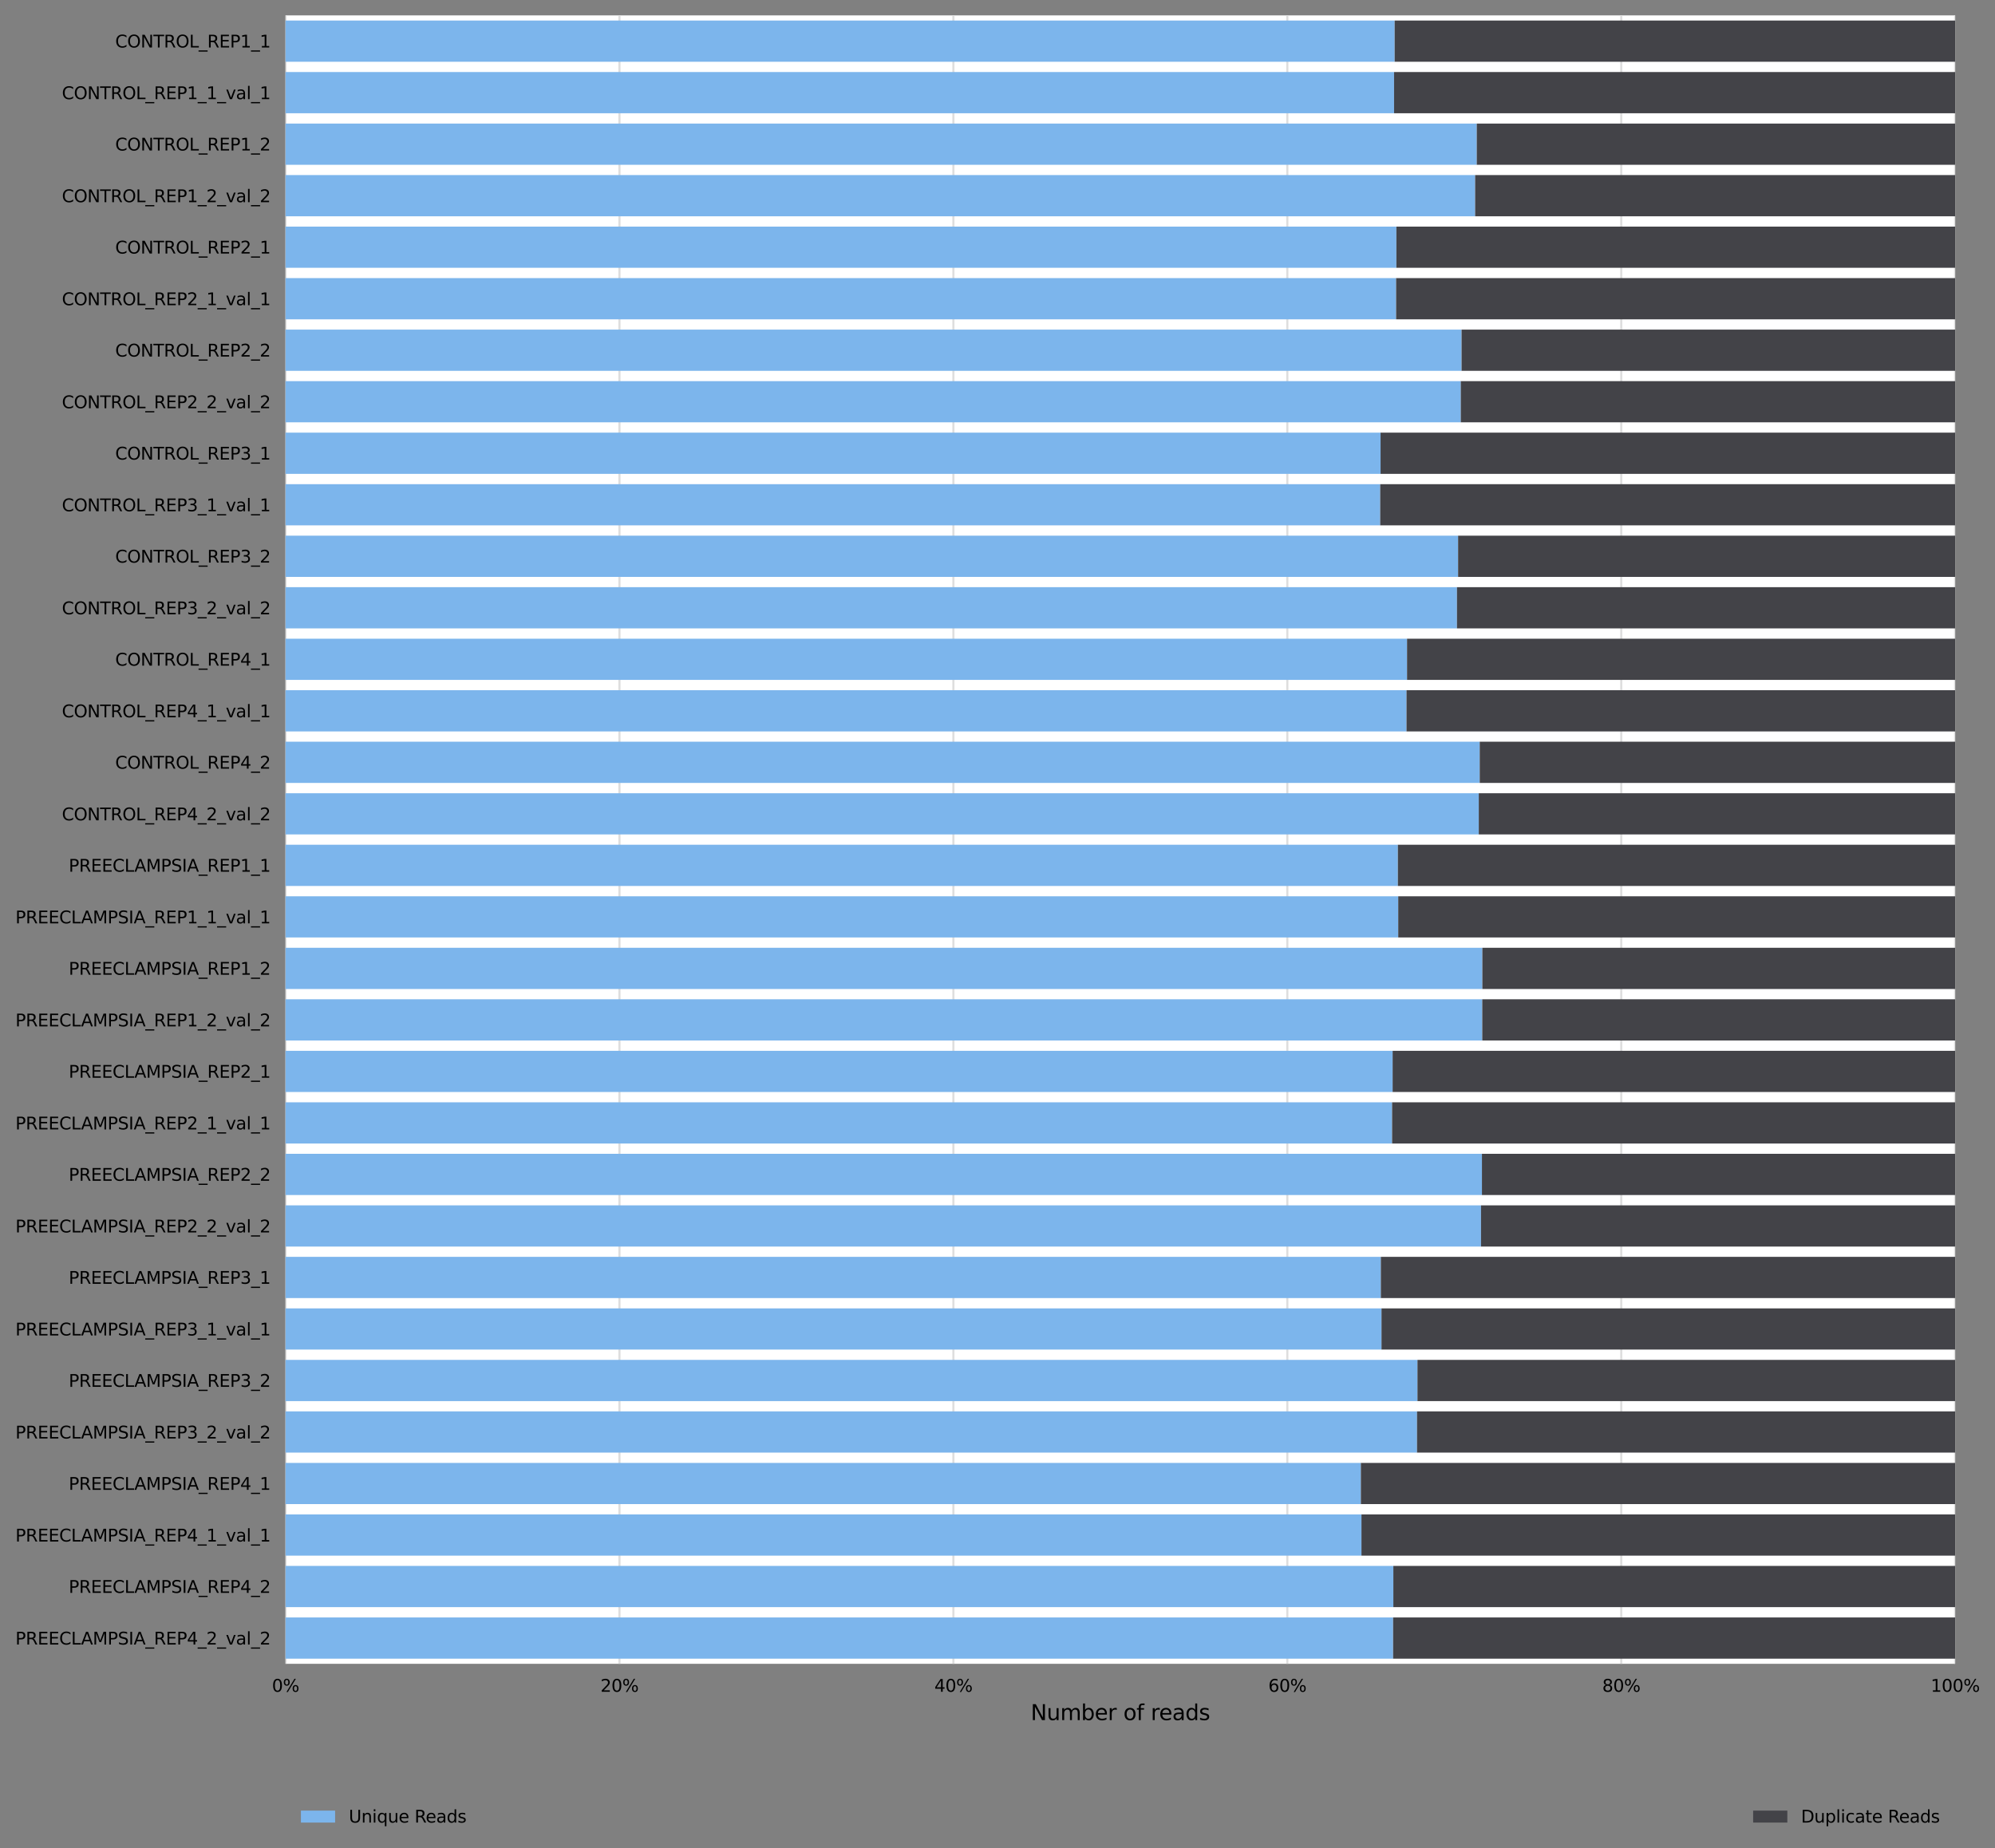 <?xml version="1.0" encoding="utf-8" standalone="no"?>
<!DOCTYPE svg PUBLIC "-//W3C//DTD SVG 1.1//EN"
  "http://www.w3.org/Graphics/SVG/1.1/DTD/svg11.dtd">
<svg xmlns:xlink="http://www.w3.org/1999/xlink" width="933.429pt" height="864.899pt" viewBox="0 0 933.429 864.899" xmlns="http://www.w3.org/2000/svg" version="1.1">
 <rect x="0" y="0" width="933.429" height="864.899" fill="#808080" stroke="none"/>
 <defs>
  <style type="text/css">*{stroke-linejoin: round; stroke-linecap: butt}</style>
 </defs>
 <g id="figure_1">
  <g id="axes_1">
   <g id="patch_1">
    <path d="M 133.594 778.539 
L 914.794 778.539 
L 914.794 7.2 
L 133.594 7.2 
z
" style="fill: #ffffff"/>
   </g>
   <g id="matplotlib.axis_1">
    <g id="xtick_1">
     <g id="line2d_1">
      <path d="M 133.594 778.539 
L 133.594 7.2 
" clip-path="url(#p0f4a5bc666)" style="fill: none; stroke: #dedede; stroke-linecap: square"/>
     </g>
     <g id="text_1">
      <!-- 0% -->
      <g transform="translate(127.248 791.618) scale(0.08 -0.08)">
       <defs>
        <path id="DejaVuSans-30" d="M 2034 4250 
Q 1547 4250 1301 3770 
Q 1056 3291 1056 2328 
Q 1056 1369 1301 889 
Q 1547 409 2034 409 
Q 2525 409 2770 889 
Q 3016 1369 3016 2328 
Q 3016 3291 2770 3770 
Q 2525 4250 2034 4250 
z
M 2034 4750 
Q 2819 4750 3233 4129 
Q 3647 3509 3647 2328 
Q 3647 1150 3233 529 
Q 2819 -91 2034 -91 
Q 1250 -91 836 529 
Q 422 1150 422 2328 
Q 422 3509 836 4129 
Q 1250 4750 2034 4750 
z
" transform="scale(0.016)"/>
        <path id="DejaVuSans-25" d="M 4653 2053 
Q 4381 2053 4226 1822 
Q 4072 1591 4072 1178 
Q 4072 772 4226 539 
Q 4381 306 4653 306 
Q 4919 306 5073 539 
Q 5228 772 5228 1178 
Q 5228 1588 5073 1820 
Q 4919 2053 4653 2053 
z
M 4653 2450 
Q 5147 2450 5437 2106 
Q 5728 1763 5728 1178 
Q 5728 594 5436 251 
Q 5144 -91 4653 -91 
Q 4153 -91 3862 251 
Q 3572 594 3572 1178 
Q 3572 1766 3864 2108 
Q 4156 2450 4653 2450 
z
M 1428 4353 
Q 1159 4353 1004 4120 
Q 850 3888 850 3481 
Q 850 3069 1003 2837 
Q 1156 2606 1428 2606 
Q 1700 2606 1854 2837 
Q 2009 3069 2009 3481 
Q 2009 3884 1853 4118 
Q 1697 4353 1428 4353 
z
M 4250 4750 
L 4750 4750 
L 1831 -91 
L 1331 -91 
L 4250 4750 
z
M 1428 4750 
Q 1922 4750 2215 4408 
Q 2509 4066 2509 3481 
Q 2509 2891 2217 2550 
Q 1925 2209 1428 2209 
Q 931 2209 642 2551 
Q 353 2894 353 3481 
Q 353 4063 643 4406 
Q 934 4750 1428 4750 
z
" transform="scale(0.016)"/>
       </defs>
       <use xlink:href="#DejaVuSans-30"/>
       <use xlink:href="#DejaVuSans-25" x="63.623"/>
      </g>
     </g>
    </g>
    <g id="xtick_2">
     <g id="line2d_2">
      <path d="M 289.834 778.539 
L 289.834 7.2 
" clip-path="url(#p0f4a5bc666)" style="fill: none; stroke: #dedede; stroke-linecap: square"/>
     </g>
     <g id="text_2">
      <!-- 20% -->
      <g transform="translate(280.943 791.618) scale(0.08 -0.08)">
       <defs>
        <path id="DejaVuSans-32" d="M 1228 531 
L 3431 531 
L 3431 0 
L 469 0 
L 469 531 
Q 828 903 1448 1529 
Q 2069 2156 2228 2338 
Q 2531 2678 2651 2914 
Q 2772 3150 2772 3378 
Q 2772 3750 2511 3984 
Q 2250 4219 1831 4219 
Q 1534 4219 1204 4116 
Q 875 4013 500 3803 
L 500 4441 
Q 881 4594 1212 4672 
Q 1544 4750 1819 4750 
Q 2544 4750 2975 4387 
Q 3406 4025 3406 3419 
Q 3406 3131 3298 2873 
Q 3191 2616 2906 2266 
Q 2828 2175 2409 1742 
Q 1991 1309 1228 531 
z
" transform="scale(0.016)"/>
       </defs>
       <use xlink:href="#DejaVuSans-32"/>
       <use xlink:href="#DejaVuSans-30" x="63.623"/>
       <use xlink:href="#DejaVuSans-25" x="127.246"/>
      </g>
     </g>
    </g>
    <g id="xtick_3">
     <g id="line2d_3">
      <path d="M 446.074 778.539 
L 446.074 7.2 
" clip-path="url(#p0f4a5bc666)" style="fill: none; stroke: #dedede; stroke-linecap: square"/>
     </g>
     <g id="text_3">
      <!-- 40% -->
      <g transform="translate(437.183 791.618) scale(0.08 -0.08)">
       <defs>
        <path id="DejaVuSans-34" d="M 2419 4116 
L 825 1625 
L 2419 1625 
L 2419 4116 
z
M 2253 4666 
L 3047 4666 
L 3047 1625 
L 3713 1625 
L 3713 1100 
L 3047 1100 
L 3047 0 
L 2419 0 
L 2419 1100 
L 313 1100 
L 313 1709 
L 2253 4666 
z
" transform="scale(0.016)"/>
       </defs>
       <use xlink:href="#DejaVuSans-34"/>
       <use xlink:href="#DejaVuSans-30" x="63.623"/>
       <use xlink:href="#DejaVuSans-25" x="127.246"/>
      </g>
     </g>
    </g>
    <g id="xtick_4">
     <g id="line2d_4">
      <path d="M 602.314 778.539 
L 602.314 7.2 
" clip-path="url(#p0f4a5bc666)" style="fill: none; stroke: #dedede; stroke-linecap: square"/>
     </g>
     <g id="text_4">
      <!-- 60% -->
      <g transform="translate(593.423 791.618) scale(0.08 -0.08)">
       <defs>
        <path id="DejaVuSans-36" d="M 2113 2584 
Q 1688 2584 1439 2293 
Q 1191 2003 1191 1497 
Q 1191 994 1439 701 
Q 1688 409 2113 409 
Q 2538 409 2786 701 
Q 3034 994 3034 1497 
Q 3034 2003 2786 2293 
Q 2538 2584 2113 2584 
z
M 3366 4563 
L 3366 3988 
Q 3128 4100 2886 4159 
Q 2644 4219 2406 4219 
Q 1781 4219 1451 3797 
Q 1122 3375 1075 2522 
Q 1259 2794 1537 2939 
Q 1816 3084 2150 3084 
Q 2853 3084 3261 2657 
Q 3669 2231 3669 1497 
Q 3669 778 3244 343 
Q 2819 -91 2113 -91 
Q 1303 -91 875 529 
Q 447 1150 447 2328 
Q 447 3434 972 4092 
Q 1497 4750 2381 4750 
Q 2619 4750 2861 4703 
Q 3103 4656 3366 4563 
z
" transform="scale(0.016)"/>
       </defs>
       <use xlink:href="#DejaVuSans-36"/>
       <use xlink:href="#DejaVuSans-30" x="63.623"/>
       <use xlink:href="#DejaVuSans-25" x="127.246"/>
      </g>
     </g>
    </g>
    <g id="xtick_5">
     <g id="line2d_5">
      <path d="M 758.554 778.539 
L 758.554 7.2 
" clip-path="url(#p0f4a5bc666)" style="fill: none; stroke: #dedede; stroke-linecap: square"/>
     </g>
     <g id="text_5">
      <!-- 80% -->
      <g transform="translate(749.663 791.618) scale(0.08 -0.08)">
       <defs>
        <path id="DejaVuSans-38" d="M 2034 2216 
Q 1584 2216 1326 1975 
Q 1069 1734 1069 1313 
Q 1069 891 1326 650 
Q 1584 409 2034 409 
Q 2484 409 2743 651 
Q 3003 894 3003 1313 
Q 3003 1734 2745 1975 
Q 2488 2216 2034 2216 
z
M 1403 2484 
Q 997 2584 770 2862 
Q 544 3141 544 3541 
Q 544 4100 942 4425 
Q 1341 4750 2034 4750 
Q 2731 4750 3128 4425 
Q 3525 4100 3525 3541 
Q 3525 3141 3298 2862 
Q 3072 2584 2669 2484 
Q 3125 2378 3379 2068 
Q 3634 1759 3634 1313 
Q 3634 634 3220 271 
Q 2806 -91 2034 -91 
Q 1263 -91 848 271 
Q 434 634 434 1313 
Q 434 1759 690 2068 
Q 947 2378 1403 2484 
z
M 1172 3481 
Q 1172 3119 1398 2916 
Q 1625 2713 2034 2713 
Q 2441 2713 2670 2916 
Q 2900 3119 2900 3481 
Q 2900 3844 2670 4047 
Q 2441 4250 2034 4250 
Q 1625 4250 1398 4047 
Q 1172 3844 1172 3481 
z
" transform="scale(0.016)"/>
       </defs>
       <use xlink:href="#DejaVuSans-38"/>
       <use xlink:href="#DejaVuSans-30" x="63.623"/>
       <use xlink:href="#DejaVuSans-25" x="127.246"/>
      </g>
     </g>
    </g>
    <g id="xtick_6">
     <g id="line2d_6">
      <path d="M 914.794 778.539 
L 914.794 7.2 
" clip-path="url(#p0f4a5bc666)" style="fill: none; stroke: #dedede; stroke-linecap: square"/>
     </g>
     <g id="text_6">
      <!-- 100% -->
      <g transform="translate(903.358 791.618) scale(0.08 -0.08)">
       <defs>
        <path id="DejaVuSans-31" d="M 794 531 
L 1825 531 
L 1825 4091 
L 703 3866 
L 703 4441 
L 1819 4666 
L 2450 4666 
L 2450 531 
L 3481 531 
L 3481 0 
L 794 0 
L 794 531 
z
" transform="scale(0.016)"/>
       </defs>
       <use xlink:href="#DejaVuSans-31"/>
       <use xlink:href="#DejaVuSans-30" x="63.623"/>
       <use xlink:href="#DejaVuSans-30" x="127.246"/>
       <use xlink:href="#DejaVuSans-25" x="190.869"/>
      </g>
     </g>
    </g>
    <g id="text_7">
     <!-- Number of reads -->
     <g transform="translate(482.248 804.88) scale(0.1 -0.1)">
      <defs>
       <path id="DejaVuSans-4e" d="M 628 4666 
L 1478 4666 
L 3547 763 
L 3547 4666 
L 4159 4666 
L 4159 0 
L 3309 0 
L 1241 3903 
L 1241 0 
L 628 0 
L 628 4666 
z
" transform="scale(0.016)"/>
       <path id="DejaVuSans-75" d="M 544 1381 
L 544 3500 
L 1119 3500 
L 1119 1403 
Q 1119 906 1312 657 
Q 1506 409 1894 409 
Q 2359 409 2629 706 
Q 2900 1003 2900 1516 
L 2900 3500 
L 3475 3500 
L 3475 0 
L 2900 0 
L 2900 538 
Q 2691 219 2414 64 
Q 2138 -91 1772 -91 
Q 1169 -91 856 284 
Q 544 659 544 1381 
z
M 1991 3584 
L 1991 3584 
z
" transform="scale(0.016)"/>
       <path id="DejaVuSans-6d" d="M 3328 2828 
Q 3544 3216 3844 3400 
Q 4144 3584 4550 3584 
Q 5097 3584 5394 3201 
Q 5691 2819 5691 2113 
L 5691 0 
L 5113 0 
L 5113 2094 
Q 5113 2597 4934 2840 
Q 4756 3084 4391 3084 
Q 3944 3084 3684 2787 
Q 3425 2491 3425 1978 
L 3425 0 
L 2847 0 
L 2847 2094 
Q 2847 2600 2669 2842 
Q 2491 3084 2119 3084 
Q 1678 3084 1418 2786 
Q 1159 2488 1159 1978 
L 1159 0 
L 581 0 
L 581 3500 
L 1159 3500 
L 1159 2956 
Q 1356 3278 1631 3431 
Q 1906 3584 2284 3584 
Q 2666 3584 2933 3390 
Q 3200 3197 3328 2828 
z
" transform="scale(0.016)"/>
       <path id="DejaVuSans-62" d="M 3116 1747 
Q 3116 2381 2855 2742 
Q 2594 3103 2138 3103 
Q 1681 3103 1420 2742 
Q 1159 2381 1159 1747 
Q 1159 1113 1420 752 
Q 1681 391 2138 391 
Q 2594 391 2855 752 
Q 3116 1113 3116 1747 
z
M 1159 2969 
Q 1341 3281 1617 3432 
Q 1894 3584 2278 3584 
Q 2916 3584 3314 3078 
Q 3713 2572 3713 1747 
Q 3713 922 3314 415 
Q 2916 -91 2278 -91 
Q 1894 -91 1617 61 
Q 1341 213 1159 525 
L 1159 0 
L 581 0 
L 581 4863 
L 1159 4863 
L 1159 2969 
z
" transform="scale(0.016)"/>
       <path id="DejaVuSans-65" d="M 3597 1894 
L 3597 1613 
L 953 1613 
Q 991 1019 1311 708 
Q 1631 397 2203 397 
Q 2534 397 2845 478 
Q 3156 559 3463 722 
L 3463 178 
Q 3153 47 2828 -22 
Q 2503 -91 2169 -91 
Q 1331 -91 842 396 
Q 353 884 353 1716 
Q 353 2575 817 3079 
Q 1281 3584 2069 3584 
Q 2775 3584 3186 3129 
Q 3597 2675 3597 1894 
z
M 3022 2063 
Q 3016 2534 2758 2815 
Q 2500 3097 2075 3097 
Q 1594 3097 1305 2825 
Q 1016 2553 972 2059 
L 3022 2063 
z
" transform="scale(0.016)"/>
       <path id="DejaVuSans-72" d="M 2631 2963 
Q 2534 3019 2420 3045 
Q 2306 3072 2169 3072 
Q 1681 3072 1420 2755 
Q 1159 2438 1159 1844 
L 1159 0 
L 581 0 
L 581 3500 
L 1159 3500 
L 1159 2956 
Q 1341 3275 1631 3429 
Q 1922 3584 2338 3584 
Q 2397 3584 2469 3576 
Q 2541 3569 2628 3553 
L 2631 2963 
z
" transform="scale(0.016)"/>
       <path id="DejaVuSans-20" transform="scale(0.016)"/>
       <path id="DejaVuSans-6f" d="M 1959 3097 
Q 1497 3097 1228 2736 
Q 959 2375 959 1747 
Q 959 1119 1226 758 
Q 1494 397 1959 397 
Q 2419 397 2687 759 
Q 2956 1122 2956 1747 
Q 2956 2369 2687 2733 
Q 2419 3097 1959 3097 
z
M 1959 3584 
Q 2709 3584 3137 3096 
Q 3566 2609 3566 1747 
Q 3566 888 3137 398 
Q 2709 -91 1959 -91 
Q 1206 -91 779 398 
Q 353 888 353 1747 
Q 353 2609 779 3096 
Q 1206 3584 1959 3584 
z
" transform="scale(0.016)"/>
       <path id="DejaVuSans-66" d="M 2375 4863 
L 2375 4384 
L 1825 4384 
Q 1516 4384 1395 4259 
Q 1275 4134 1275 3809 
L 1275 3500 
L 2222 3500 
L 2222 3053 
L 1275 3053 
L 1275 0 
L 697 0 
L 697 3053 
L 147 3053 
L 147 3500 
L 697 3500 
L 697 3744 
Q 697 4328 969 4595 
Q 1241 4863 1831 4863 
L 2375 4863 
z
" transform="scale(0.016)"/>
       <path id="DejaVuSans-61" d="M 2194 1759 
Q 1497 1759 1228 1600 
Q 959 1441 959 1056 
Q 959 750 1161 570 
Q 1363 391 1709 391 
Q 2188 391 2477 730 
Q 2766 1069 2766 1631 
L 2766 1759 
L 2194 1759 
z
M 3341 1997 
L 3341 0 
L 2766 0 
L 2766 531 
Q 2569 213 2275 61 
Q 1981 -91 1556 -91 
Q 1019 -91 701 211 
Q 384 513 384 1019 
Q 384 1609 779 1909 
Q 1175 2209 1959 2209 
L 2766 2209 
L 2766 2266 
Q 2766 2663 2505 2880 
Q 2244 3097 1772 3097 
Q 1472 3097 1187 3025 
Q 903 2953 641 2809 
L 641 3341 
Q 956 3463 1253 3523 
Q 1550 3584 1831 3584 
Q 2591 3584 2966 3190 
Q 3341 2797 3341 1997 
z
" transform="scale(0.016)"/>
       <path id="DejaVuSans-64" d="M 2906 2969 
L 2906 4863 
L 3481 4863 
L 3481 0 
L 2906 0 
L 2906 525 
Q 2725 213 2448 61 
Q 2172 -91 1784 -91 
Q 1150 -91 751 415 
Q 353 922 353 1747 
Q 353 2572 751 3078 
Q 1150 3584 1784 3584 
Q 2172 3584 2448 3432 
Q 2725 3281 2906 2969 
z
M 947 1747 
Q 947 1113 1208 752 
Q 1469 391 1925 391 
Q 2381 391 2643 752 
Q 2906 1113 2906 1747 
Q 2906 2381 2643 2742 
Q 2381 3103 1925 3103 
Q 1469 3103 1208 2742 
Q 947 2381 947 1747 
z
" transform="scale(0.016)"/>
       <path id="DejaVuSans-73" d="M 2834 3397 
L 2834 2853 
Q 2591 2978 2328 3040 
Q 2066 3103 1784 3103 
Q 1356 3103 1142 2972 
Q 928 2841 928 2578 
Q 928 2378 1081 2264 
Q 1234 2150 1697 2047 
L 1894 2003 
Q 2506 1872 2764 1633 
Q 3022 1394 3022 966 
Q 3022 478 2636 193 
Q 2250 -91 1575 -91 
Q 1294 -91 989 -36 
Q 684 19 347 128 
L 347 722 
Q 666 556 975 473 
Q 1284 391 1588 391 
Q 1994 391 2212 530 
Q 2431 669 2431 922 
Q 2431 1156 2273 1281 
Q 2116 1406 1581 1522 
L 1381 1569 
Q 847 1681 609 1914 
Q 372 2147 372 2553 
Q 372 3047 722 3315 
Q 1072 3584 1716 3584 
Q 2034 3584 2315 3537 
Q 2597 3491 2834 3397 
z
" transform="scale(0.016)"/>
      </defs>
      <use xlink:href="#DejaVuSans-4e"/>
      <use xlink:href="#DejaVuSans-75" x="74.805"/>
      <use xlink:href="#DejaVuSans-6d" x="138.184"/>
      <use xlink:href="#DejaVuSans-62" x="235.596"/>
      <use xlink:href="#DejaVuSans-65" x="299.072"/>
      <use xlink:href="#DejaVuSans-72" x="360.596"/>
      <use xlink:href="#DejaVuSans-20" x="401.709"/>
      <use xlink:href="#DejaVuSans-6f" x="433.496"/>
      <use xlink:href="#DejaVuSans-66" x="494.678"/>
      <use xlink:href="#DejaVuSans-20" x="529.883"/>
      <use xlink:href="#DejaVuSans-72" x="561.67"/>
      <use xlink:href="#DejaVuSans-65" x="600.533"/>
      <use xlink:href="#DejaVuSans-61" x="662.057"/>
      <use xlink:href="#DejaVuSans-64" x="723.336"/>
      <use xlink:href="#DejaVuSans-73" x="786.812"/>
     </g>
    </g>
   </g>
   <g id="matplotlib.axis_2">
    <g id="ytick_1">
     <g id="text_8">
      <!-- CONTROL_REP1_1 -->
      <g transform="translate(53.907 22.221) scale(0.08 -0.08)">
       <defs>
        <path id="DejaVuSans-43" d="M 4122 4306 
L 4122 3641 
Q 3803 3938 3442 4084 
Q 3081 4231 2675 4231 
Q 1875 4231 1450 3742 
Q 1025 3253 1025 2328 
Q 1025 1406 1450 917 
Q 1875 428 2675 428 
Q 3081 428 3442 575 
Q 3803 722 4122 1019 
L 4122 359 
Q 3791 134 3420 21 
Q 3050 -91 2638 -91 
Q 1578 -91 968 557 
Q 359 1206 359 2328 
Q 359 3453 968 4101 
Q 1578 4750 2638 4750 
Q 3056 4750 3426 4639 
Q 3797 4528 4122 4306 
z
" transform="scale(0.016)"/>
        <path id="DejaVuSans-4f" d="M 2522 4238 
Q 1834 4238 1429 3725 
Q 1025 3213 1025 2328 
Q 1025 1447 1429 934 
Q 1834 422 2522 422 
Q 3209 422 3611 934 
Q 4013 1447 4013 2328 
Q 4013 3213 3611 3725 
Q 3209 4238 2522 4238 
z
M 2522 4750 
Q 3503 4750 4090 4092 
Q 4678 3434 4678 2328 
Q 4678 1225 4090 567 
Q 3503 -91 2522 -91 
Q 1538 -91 948 565 
Q 359 1222 359 2328 
Q 359 3434 948 4092 
Q 1538 4750 2522 4750 
z
" transform="scale(0.016)"/>
        <path id="DejaVuSans-54" d="M -19 4666 
L 3928 4666 
L 3928 4134 
L 2272 4134 
L 2272 0 
L 1638 0 
L 1638 4134 
L -19 4134 
L -19 4666 
z
" transform="scale(0.016)"/>
        <path id="DejaVuSans-52" d="M 2841 2188 
Q 3044 2119 3236 1894 
Q 3428 1669 3622 1275 
L 4263 0 
L 3584 0 
L 2988 1197 
Q 2756 1666 2539 1819 
Q 2322 1972 1947 1972 
L 1259 1972 
L 1259 0 
L 628 0 
L 628 4666 
L 2053 4666 
Q 2853 4666 3247 4331 
Q 3641 3997 3641 3322 
Q 3641 2881 3436 2590 
Q 3231 2300 2841 2188 
z
M 1259 4147 
L 1259 2491 
L 2053 2491 
Q 2509 2491 2742 2702 
Q 2975 2913 2975 3322 
Q 2975 3731 2742 3939 
Q 2509 4147 2053 4147 
L 1259 4147 
z
" transform="scale(0.016)"/>
        <path id="DejaVuSans-4c" d="M 628 4666 
L 1259 4666 
L 1259 531 
L 3531 531 
L 3531 0 
L 628 0 
L 628 4666 
z
" transform="scale(0.016)"/>
        <path id="DejaVuSans-5f" d="M 3263 -1063 
L 3263 -1509 
L -63 -1509 
L -63 -1063 
L 3263 -1063 
z
" transform="scale(0.016)"/>
        <path id="DejaVuSans-45" d="M 628 4666 
L 3578 4666 
L 3578 4134 
L 1259 4134 
L 1259 2753 
L 3481 2753 
L 3481 2222 
L 1259 2222 
L 1259 531 
L 3634 531 
L 3634 0 
L 628 0 
L 628 4666 
z
" transform="scale(0.016)"/>
        <path id="DejaVuSans-50" d="M 1259 4147 
L 1259 2394 
L 2053 2394 
Q 2494 2394 2734 2622 
Q 2975 2850 2975 3272 
Q 2975 3691 2734 3919 
Q 2494 4147 2053 4147 
L 1259 4147 
z
M 628 4666 
L 2053 4666 
Q 2838 4666 3239 4311 
Q 3641 3956 3641 3272 
Q 3641 2581 3239 2228 
Q 2838 1875 2053 1875 
L 1259 1875 
L 1259 0 
L 628 0 
L 628 4666 
z
" transform="scale(0.016)"/>
       </defs>
       <use xlink:href="#DejaVuSans-43"/>
       <use xlink:href="#DejaVuSans-4f" x="69.824"/>
       <use xlink:href="#DejaVuSans-4e" x="148.535"/>
       <use xlink:href="#DejaVuSans-54" x="223.34"/>
       <use xlink:href="#DejaVuSans-52" x="284.424"/>
       <use xlink:href="#DejaVuSans-4f" x="353.906"/>
       <use xlink:href="#DejaVuSans-4c" x="432.617"/>
       <use xlink:href="#DejaVuSans-5f" x="488.33"/>
       <use xlink:href="#DejaVuSans-52" x="538.33"/>
       <use xlink:href="#DejaVuSans-45" x="607.812"/>
       <use xlink:href="#DejaVuSans-50" x="670.996"/>
       <use xlink:href="#DejaVuSans-31" x="731.299"/>
       <use xlink:href="#DejaVuSans-5f" x="794.922"/>
       <use xlink:href="#DejaVuSans-31" x="844.922"/>
      </g>
     </g>
    </g>
    <g id="ytick_2">
     <g id="text_9">
      <!-- CONTROL_REP1_1_val_1 -->
      <g transform="translate(28.957 46.396) scale(0.08 -0.08)">
       <defs>
        <path id="DejaVuSans-76" d="M 191 3500 
L 800 3500 
L 1894 563 
L 2988 3500 
L 3597 3500 
L 2284 0 
L 1503 0 
L 191 3500 
z
" transform="scale(0.016)"/>
        <path id="DejaVuSans-6c" d="M 603 4863 
L 1178 4863 
L 1178 0 
L 603 0 
L 603 4863 
z
" transform="scale(0.016)"/>
       </defs>
       <use xlink:href="#DejaVuSans-43"/>
       <use xlink:href="#DejaVuSans-4f" x="69.824"/>
       <use xlink:href="#DejaVuSans-4e" x="148.535"/>
       <use xlink:href="#DejaVuSans-54" x="223.34"/>
       <use xlink:href="#DejaVuSans-52" x="284.424"/>
       <use xlink:href="#DejaVuSans-4f" x="353.906"/>
       <use xlink:href="#DejaVuSans-4c" x="432.617"/>
       <use xlink:href="#DejaVuSans-5f" x="488.33"/>
       <use xlink:href="#DejaVuSans-52" x="538.33"/>
       <use xlink:href="#DejaVuSans-45" x="607.812"/>
       <use xlink:href="#DejaVuSans-50" x="670.996"/>
       <use xlink:href="#DejaVuSans-31" x="731.299"/>
       <use xlink:href="#DejaVuSans-5f" x="794.922"/>
       <use xlink:href="#DejaVuSans-31" x="844.922"/>
       <use xlink:href="#DejaVuSans-5f" x="908.545"/>
       <use xlink:href="#DejaVuSans-76" x="958.545"/>
       <use xlink:href="#DejaVuSans-61" x="1017.725"/>
       <use xlink:href="#DejaVuSans-6c" x="1079.004"/>
       <use xlink:href="#DejaVuSans-5f" x="1106.787"/>
       <use xlink:href="#DejaVuSans-31" x="1156.787"/>
      </g>
     </g>
    </g>
    <g id="ytick_3">
     <g id="text_10">
      <!-- CONTROL_REP1_2 -->
      <g transform="translate(53.907 70.43) scale(0.08 -0.08)">
       <use xlink:href="#DejaVuSans-43"/>
       <use xlink:href="#DejaVuSans-4f" x="69.824"/>
       <use xlink:href="#DejaVuSans-4e" x="148.535"/>
       <use xlink:href="#DejaVuSans-54" x="223.34"/>
       <use xlink:href="#DejaVuSans-52" x="284.424"/>
       <use xlink:href="#DejaVuSans-4f" x="353.906"/>
       <use xlink:href="#DejaVuSans-4c" x="432.617"/>
       <use xlink:href="#DejaVuSans-5f" x="488.33"/>
       <use xlink:href="#DejaVuSans-52" x="538.33"/>
       <use xlink:href="#DejaVuSans-45" x="607.812"/>
       <use xlink:href="#DejaVuSans-50" x="670.996"/>
       <use xlink:href="#DejaVuSans-31" x="731.299"/>
       <use xlink:href="#DejaVuSans-5f" x="794.922"/>
       <use xlink:href="#DejaVuSans-32" x="844.922"/>
      </g>
     </g>
    </g>
    <g id="ytick_4">
     <g id="text_11">
      <!-- CONTROL_REP1_2_val_2 -->
      <g transform="translate(28.957 94.605) scale(0.08 -0.08)">
       <use xlink:href="#DejaVuSans-43"/>
       <use xlink:href="#DejaVuSans-4f" x="69.824"/>
       <use xlink:href="#DejaVuSans-4e" x="148.535"/>
       <use xlink:href="#DejaVuSans-54" x="223.34"/>
       <use xlink:href="#DejaVuSans-52" x="284.424"/>
       <use xlink:href="#DejaVuSans-4f" x="353.906"/>
       <use xlink:href="#DejaVuSans-4c" x="432.617"/>
       <use xlink:href="#DejaVuSans-5f" x="488.33"/>
       <use xlink:href="#DejaVuSans-52" x="538.33"/>
       <use xlink:href="#DejaVuSans-45" x="607.812"/>
       <use xlink:href="#DejaVuSans-50" x="670.996"/>
       <use xlink:href="#DejaVuSans-31" x="731.299"/>
       <use xlink:href="#DejaVuSans-5f" x="794.922"/>
       <use xlink:href="#DejaVuSans-32" x="844.922"/>
       <use xlink:href="#DejaVuSans-5f" x="908.545"/>
       <use xlink:href="#DejaVuSans-76" x="958.545"/>
       <use xlink:href="#DejaVuSans-61" x="1017.725"/>
       <use xlink:href="#DejaVuSans-6c" x="1079.004"/>
       <use xlink:href="#DejaVuSans-5f" x="1106.787"/>
       <use xlink:href="#DejaVuSans-32" x="1156.787"/>
      </g>
     </g>
    </g>
    <g id="ytick_5">
     <g id="text_12">
      <!-- CONTROL_REP2_1 -->
      <g transform="translate(53.907 118.638) scale(0.08 -0.08)">
       <use xlink:href="#DejaVuSans-43"/>
       <use xlink:href="#DejaVuSans-4f" x="69.824"/>
       <use xlink:href="#DejaVuSans-4e" x="148.535"/>
       <use xlink:href="#DejaVuSans-54" x="223.34"/>
       <use xlink:href="#DejaVuSans-52" x="284.424"/>
       <use xlink:href="#DejaVuSans-4f" x="353.906"/>
       <use xlink:href="#DejaVuSans-4c" x="432.617"/>
       <use xlink:href="#DejaVuSans-5f" x="488.33"/>
       <use xlink:href="#DejaVuSans-52" x="538.33"/>
       <use xlink:href="#DejaVuSans-45" x="607.812"/>
       <use xlink:href="#DejaVuSans-50" x="670.996"/>
       <use xlink:href="#DejaVuSans-32" x="731.299"/>
       <use xlink:href="#DejaVuSans-5f" x="794.922"/>
       <use xlink:href="#DejaVuSans-31" x="844.922"/>
      </g>
     </g>
    </g>
    <g id="ytick_6">
     <g id="text_13">
      <!-- CONTROL_REP2_1_val_1 -->
      <g transform="translate(28.957 142.813) scale(0.08 -0.08)">
       <use xlink:href="#DejaVuSans-43"/>
       <use xlink:href="#DejaVuSans-4f" x="69.824"/>
       <use xlink:href="#DejaVuSans-4e" x="148.535"/>
       <use xlink:href="#DejaVuSans-54" x="223.34"/>
       <use xlink:href="#DejaVuSans-52" x="284.424"/>
       <use xlink:href="#DejaVuSans-4f" x="353.906"/>
       <use xlink:href="#DejaVuSans-4c" x="432.617"/>
       <use xlink:href="#DejaVuSans-5f" x="488.33"/>
       <use xlink:href="#DejaVuSans-52" x="538.33"/>
       <use xlink:href="#DejaVuSans-45" x="607.812"/>
       <use xlink:href="#DejaVuSans-50" x="670.996"/>
       <use xlink:href="#DejaVuSans-32" x="731.299"/>
       <use xlink:href="#DejaVuSans-5f" x="794.922"/>
       <use xlink:href="#DejaVuSans-31" x="844.922"/>
       <use xlink:href="#DejaVuSans-5f" x="908.545"/>
       <use xlink:href="#DejaVuSans-76" x="958.545"/>
       <use xlink:href="#DejaVuSans-61" x="1017.725"/>
       <use xlink:href="#DejaVuSans-6c" x="1079.004"/>
       <use xlink:href="#DejaVuSans-5f" x="1106.787"/>
       <use xlink:href="#DejaVuSans-31" x="1156.787"/>
      </g>
     </g>
    </g>
    <g id="ytick_7">
     <g id="text_14">
      <!-- CONTROL_REP2_2 -->
      <g transform="translate(53.907 166.847) scale(0.08 -0.08)">
       <use xlink:href="#DejaVuSans-43"/>
       <use xlink:href="#DejaVuSans-4f" x="69.824"/>
       <use xlink:href="#DejaVuSans-4e" x="148.535"/>
       <use xlink:href="#DejaVuSans-54" x="223.34"/>
       <use xlink:href="#DejaVuSans-52" x="284.424"/>
       <use xlink:href="#DejaVuSans-4f" x="353.906"/>
       <use xlink:href="#DejaVuSans-4c" x="432.617"/>
       <use xlink:href="#DejaVuSans-5f" x="488.33"/>
       <use xlink:href="#DejaVuSans-52" x="538.33"/>
       <use xlink:href="#DejaVuSans-45" x="607.812"/>
       <use xlink:href="#DejaVuSans-50" x="670.996"/>
       <use xlink:href="#DejaVuSans-32" x="731.299"/>
       <use xlink:href="#DejaVuSans-5f" x="794.922"/>
       <use xlink:href="#DejaVuSans-32" x="844.922"/>
      </g>
     </g>
    </g>
    <g id="ytick_8">
     <g id="text_15">
      <!-- CONTROL_REP2_2_val_2 -->
      <g transform="translate(28.957 191.022) scale(0.08 -0.08)">
       <use xlink:href="#DejaVuSans-43"/>
       <use xlink:href="#DejaVuSans-4f" x="69.824"/>
       <use xlink:href="#DejaVuSans-4e" x="148.535"/>
       <use xlink:href="#DejaVuSans-54" x="223.34"/>
       <use xlink:href="#DejaVuSans-52" x="284.424"/>
       <use xlink:href="#DejaVuSans-4f" x="353.906"/>
       <use xlink:href="#DejaVuSans-4c" x="432.617"/>
       <use xlink:href="#DejaVuSans-5f" x="488.33"/>
       <use xlink:href="#DejaVuSans-52" x="538.33"/>
       <use xlink:href="#DejaVuSans-45" x="607.812"/>
       <use xlink:href="#DejaVuSans-50" x="670.996"/>
       <use xlink:href="#DejaVuSans-32" x="731.299"/>
       <use xlink:href="#DejaVuSans-5f" x="794.922"/>
       <use xlink:href="#DejaVuSans-32" x="844.922"/>
       <use xlink:href="#DejaVuSans-5f" x="908.545"/>
       <use xlink:href="#DejaVuSans-76" x="958.545"/>
       <use xlink:href="#DejaVuSans-61" x="1017.725"/>
       <use xlink:href="#DejaVuSans-6c" x="1079.004"/>
       <use xlink:href="#DejaVuSans-5f" x="1106.787"/>
       <use xlink:href="#DejaVuSans-32" x="1156.787"/>
      </g>
     </g>
    </g>
    <g id="ytick_9">
     <g id="text_16">
      <!-- CONTROL_REP3_1 -->
      <g transform="translate(53.907 215.056) scale(0.08 -0.08)">
       <defs>
        <path id="DejaVuSans-33" d="M 2597 2516 
Q 3050 2419 3304 2112 
Q 3559 1806 3559 1356 
Q 3559 666 3084 287 
Q 2609 -91 1734 -91 
Q 1441 -91 1130 -33 
Q 819 25 488 141 
L 488 750 
Q 750 597 1062 519 
Q 1375 441 1716 441 
Q 2309 441 2620 675 
Q 2931 909 2931 1356 
Q 2931 1769 2642 2001 
Q 2353 2234 1838 2234 
L 1294 2234 
L 1294 2753 
L 1863 2753 
Q 2328 2753 2575 2939 
Q 2822 3125 2822 3475 
Q 2822 3834 2567 4026 
Q 2313 4219 1838 4219 
Q 1578 4219 1281 4162 
Q 984 4106 628 3988 
L 628 4550 
Q 988 4650 1302 4700 
Q 1616 4750 1894 4750 
Q 2613 4750 3031 4423 
Q 3450 4097 3450 3541 
Q 3450 3153 3228 2886 
Q 3006 2619 2597 2516 
z
" transform="scale(0.016)"/>
       </defs>
       <use xlink:href="#DejaVuSans-43"/>
       <use xlink:href="#DejaVuSans-4f" x="69.824"/>
       <use xlink:href="#DejaVuSans-4e" x="148.535"/>
       <use xlink:href="#DejaVuSans-54" x="223.34"/>
       <use xlink:href="#DejaVuSans-52" x="284.424"/>
       <use xlink:href="#DejaVuSans-4f" x="353.906"/>
       <use xlink:href="#DejaVuSans-4c" x="432.617"/>
       <use xlink:href="#DejaVuSans-5f" x="488.33"/>
       <use xlink:href="#DejaVuSans-52" x="538.33"/>
       <use xlink:href="#DejaVuSans-45" x="607.812"/>
       <use xlink:href="#DejaVuSans-50" x="670.996"/>
       <use xlink:href="#DejaVuSans-33" x="731.299"/>
       <use xlink:href="#DejaVuSans-5f" x="794.922"/>
       <use xlink:href="#DejaVuSans-31" x="844.922"/>
      </g>
     </g>
    </g>
    <g id="ytick_10">
     <g id="text_17">
      <!-- CONTROL_REP3_1_val_1 -->
      <g transform="translate(28.957 239.231) scale(0.08 -0.08)">
       <use xlink:href="#DejaVuSans-43"/>
       <use xlink:href="#DejaVuSans-4f" x="69.824"/>
       <use xlink:href="#DejaVuSans-4e" x="148.535"/>
       <use xlink:href="#DejaVuSans-54" x="223.34"/>
       <use xlink:href="#DejaVuSans-52" x="284.424"/>
       <use xlink:href="#DejaVuSans-4f" x="353.906"/>
       <use xlink:href="#DejaVuSans-4c" x="432.617"/>
       <use xlink:href="#DejaVuSans-5f" x="488.33"/>
       <use xlink:href="#DejaVuSans-52" x="538.33"/>
       <use xlink:href="#DejaVuSans-45" x="607.812"/>
       <use xlink:href="#DejaVuSans-50" x="670.996"/>
       <use xlink:href="#DejaVuSans-33" x="731.299"/>
       <use xlink:href="#DejaVuSans-5f" x="794.922"/>
       <use xlink:href="#DejaVuSans-31" x="844.922"/>
       <use xlink:href="#DejaVuSans-5f" x="908.545"/>
       <use xlink:href="#DejaVuSans-76" x="958.545"/>
       <use xlink:href="#DejaVuSans-61" x="1017.725"/>
       <use xlink:href="#DejaVuSans-6c" x="1079.004"/>
       <use xlink:href="#DejaVuSans-5f" x="1106.787"/>
       <use xlink:href="#DejaVuSans-31" x="1156.787"/>
      </g>
     </g>
    </g>
    <g id="ytick_11">
     <g id="text_18">
      <!-- CONTROL_REP3_2 -->
      <g transform="translate(53.907 263.264) scale(0.08 -0.08)">
       <use xlink:href="#DejaVuSans-43"/>
       <use xlink:href="#DejaVuSans-4f" x="69.824"/>
       <use xlink:href="#DejaVuSans-4e" x="148.535"/>
       <use xlink:href="#DejaVuSans-54" x="223.34"/>
       <use xlink:href="#DejaVuSans-52" x="284.424"/>
       <use xlink:href="#DejaVuSans-4f" x="353.906"/>
       <use xlink:href="#DejaVuSans-4c" x="432.617"/>
       <use xlink:href="#DejaVuSans-5f" x="488.33"/>
       <use xlink:href="#DejaVuSans-52" x="538.33"/>
       <use xlink:href="#DejaVuSans-45" x="607.812"/>
       <use xlink:href="#DejaVuSans-50" x="670.996"/>
       <use xlink:href="#DejaVuSans-33" x="731.299"/>
       <use xlink:href="#DejaVuSans-5f" x="794.922"/>
       <use xlink:href="#DejaVuSans-32" x="844.922"/>
      </g>
     </g>
    </g>
    <g id="ytick_12">
     <g id="text_19">
      <!-- CONTROL_REP3_2_val_2 -->
      <g transform="translate(28.957 287.439) scale(0.08 -0.08)">
       <use xlink:href="#DejaVuSans-43"/>
       <use xlink:href="#DejaVuSans-4f" x="69.824"/>
       <use xlink:href="#DejaVuSans-4e" x="148.535"/>
       <use xlink:href="#DejaVuSans-54" x="223.34"/>
       <use xlink:href="#DejaVuSans-52" x="284.424"/>
       <use xlink:href="#DejaVuSans-4f" x="353.906"/>
       <use xlink:href="#DejaVuSans-4c" x="432.617"/>
       <use xlink:href="#DejaVuSans-5f" x="488.33"/>
       <use xlink:href="#DejaVuSans-52" x="538.33"/>
       <use xlink:href="#DejaVuSans-45" x="607.812"/>
       <use xlink:href="#DejaVuSans-50" x="670.996"/>
       <use xlink:href="#DejaVuSans-33" x="731.299"/>
       <use xlink:href="#DejaVuSans-5f" x="794.922"/>
       <use xlink:href="#DejaVuSans-32" x="844.922"/>
       <use xlink:href="#DejaVuSans-5f" x="908.545"/>
       <use xlink:href="#DejaVuSans-76" x="958.545"/>
       <use xlink:href="#DejaVuSans-61" x="1017.725"/>
       <use xlink:href="#DejaVuSans-6c" x="1079.004"/>
       <use xlink:href="#DejaVuSans-5f" x="1106.787"/>
       <use xlink:href="#DejaVuSans-32" x="1156.787"/>
      </g>
     </g>
    </g>
    <g id="ytick_13">
     <g id="text_20">
      <!-- CONTROL_REP4_1 -->
      <g transform="translate(53.907 311.473) scale(0.08 -0.08)">
       <use xlink:href="#DejaVuSans-43"/>
       <use xlink:href="#DejaVuSans-4f" x="69.824"/>
       <use xlink:href="#DejaVuSans-4e" x="148.535"/>
       <use xlink:href="#DejaVuSans-54" x="223.34"/>
       <use xlink:href="#DejaVuSans-52" x="284.424"/>
       <use xlink:href="#DejaVuSans-4f" x="353.906"/>
       <use xlink:href="#DejaVuSans-4c" x="432.617"/>
       <use xlink:href="#DejaVuSans-5f" x="488.33"/>
       <use xlink:href="#DejaVuSans-52" x="538.33"/>
       <use xlink:href="#DejaVuSans-45" x="607.812"/>
       <use xlink:href="#DejaVuSans-50" x="670.996"/>
       <use xlink:href="#DejaVuSans-34" x="731.299"/>
       <use xlink:href="#DejaVuSans-5f" x="794.922"/>
       <use xlink:href="#DejaVuSans-31" x="844.922"/>
      </g>
     </g>
    </g>
    <g id="ytick_14">
     <g id="text_21">
      <!-- CONTROL_REP4_1_val_1 -->
      <g transform="translate(28.957 335.648) scale(0.08 -0.08)">
       <use xlink:href="#DejaVuSans-43"/>
       <use xlink:href="#DejaVuSans-4f" x="69.824"/>
       <use xlink:href="#DejaVuSans-4e" x="148.535"/>
       <use xlink:href="#DejaVuSans-54" x="223.34"/>
       <use xlink:href="#DejaVuSans-52" x="284.424"/>
       <use xlink:href="#DejaVuSans-4f" x="353.906"/>
       <use xlink:href="#DejaVuSans-4c" x="432.617"/>
       <use xlink:href="#DejaVuSans-5f" x="488.33"/>
       <use xlink:href="#DejaVuSans-52" x="538.33"/>
       <use xlink:href="#DejaVuSans-45" x="607.812"/>
       <use xlink:href="#DejaVuSans-50" x="670.996"/>
       <use xlink:href="#DejaVuSans-34" x="731.299"/>
       <use xlink:href="#DejaVuSans-5f" x="794.922"/>
       <use xlink:href="#DejaVuSans-31" x="844.922"/>
       <use xlink:href="#DejaVuSans-5f" x="908.545"/>
       <use xlink:href="#DejaVuSans-76" x="958.545"/>
       <use xlink:href="#DejaVuSans-61" x="1017.725"/>
       <use xlink:href="#DejaVuSans-6c" x="1079.004"/>
       <use xlink:href="#DejaVuSans-5f" x="1106.787"/>
       <use xlink:href="#DejaVuSans-31" x="1156.787"/>
      </g>
     </g>
    </g>
    <g id="ytick_15">
     <g id="text_22">
      <!-- CONTROL_REP4_2 -->
      <g transform="translate(53.907 359.682) scale(0.08 -0.08)">
       <use xlink:href="#DejaVuSans-43"/>
       <use xlink:href="#DejaVuSans-4f" x="69.824"/>
       <use xlink:href="#DejaVuSans-4e" x="148.535"/>
       <use xlink:href="#DejaVuSans-54" x="223.34"/>
       <use xlink:href="#DejaVuSans-52" x="284.424"/>
       <use xlink:href="#DejaVuSans-4f" x="353.906"/>
       <use xlink:href="#DejaVuSans-4c" x="432.617"/>
       <use xlink:href="#DejaVuSans-5f" x="488.33"/>
       <use xlink:href="#DejaVuSans-52" x="538.33"/>
       <use xlink:href="#DejaVuSans-45" x="607.812"/>
       <use xlink:href="#DejaVuSans-50" x="670.996"/>
       <use xlink:href="#DejaVuSans-34" x="731.299"/>
       <use xlink:href="#DejaVuSans-5f" x="794.922"/>
       <use xlink:href="#DejaVuSans-32" x="844.922"/>
      </g>
     </g>
    </g>
    <g id="ytick_16">
     <g id="text_23">
      <!-- CONTROL_REP4_2_val_2 -->
      <g transform="translate(28.957 383.857) scale(0.08 -0.08)">
       <use xlink:href="#DejaVuSans-43"/>
       <use xlink:href="#DejaVuSans-4f" x="69.824"/>
       <use xlink:href="#DejaVuSans-4e" x="148.535"/>
       <use xlink:href="#DejaVuSans-54" x="223.34"/>
       <use xlink:href="#DejaVuSans-52" x="284.424"/>
       <use xlink:href="#DejaVuSans-4f" x="353.906"/>
       <use xlink:href="#DejaVuSans-4c" x="432.617"/>
       <use xlink:href="#DejaVuSans-5f" x="488.33"/>
       <use xlink:href="#DejaVuSans-52" x="538.33"/>
       <use xlink:href="#DejaVuSans-45" x="607.812"/>
       <use xlink:href="#DejaVuSans-50" x="670.996"/>
       <use xlink:href="#DejaVuSans-34" x="731.299"/>
       <use xlink:href="#DejaVuSans-5f" x="794.922"/>
       <use xlink:href="#DejaVuSans-32" x="844.922"/>
       <use xlink:href="#DejaVuSans-5f" x="908.545"/>
       <use xlink:href="#DejaVuSans-76" x="958.545"/>
       <use xlink:href="#DejaVuSans-61" x="1017.725"/>
       <use xlink:href="#DejaVuSans-6c" x="1079.004"/>
       <use xlink:href="#DejaVuSans-5f" x="1106.787"/>
       <use xlink:href="#DejaVuSans-32" x="1156.787"/>
      </g>
     </g>
    </g>
    <g id="ytick_17">
     <g id="text_24">
      <!-- PREECLAMPSIA_REP1_1 -->
      <g transform="translate(32.15 407.89) scale(0.08 -0.08)">
       <defs>
        <path id="DejaVuSans-41" d="M 2188 4044 
L 1331 1722 
L 3047 1722 
L 2188 4044 
z
M 1831 4666 
L 2547 4666 
L 4325 0 
L 3669 0 
L 3244 1197 
L 1141 1197 
L 716 0 
L 50 0 
L 1831 4666 
z
" transform="scale(0.016)"/>
        <path id="DejaVuSans-4d" d="M 628 4666 
L 1569 4666 
L 2759 1491 
L 3956 4666 
L 4897 4666 
L 4897 0 
L 4281 0 
L 4281 4097 
L 3078 897 
L 2444 897 
L 1241 4097 
L 1241 0 
L 628 0 
L 628 4666 
z
" transform="scale(0.016)"/>
        <path id="DejaVuSans-53" d="M 3425 4513 
L 3425 3897 
Q 3066 4069 2747 4153 
Q 2428 4238 2131 4238 
Q 1616 4238 1336 4038 
Q 1056 3838 1056 3469 
Q 1056 3159 1242 3001 
Q 1428 2844 1947 2747 
L 2328 2669 
Q 3034 2534 3370 2195 
Q 3706 1856 3706 1288 
Q 3706 609 3251 259 
Q 2797 -91 1919 -91 
Q 1588 -91 1214 -16 
Q 841 59 441 206 
L 441 856 
Q 825 641 1194 531 
Q 1563 422 1919 422 
Q 2459 422 2753 634 
Q 3047 847 3047 1241 
Q 3047 1584 2836 1778 
Q 2625 1972 2144 2069 
L 1759 2144 
Q 1053 2284 737 2584 
Q 422 2884 422 3419 
Q 422 4038 858 4394 
Q 1294 4750 2059 4750 
Q 2388 4750 2728 4690 
Q 3069 4631 3425 4513 
z
" transform="scale(0.016)"/>
        <path id="DejaVuSans-49" d="M 628 4666 
L 1259 4666 
L 1259 0 
L 628 0 
L 628 4666 
z
" transform="scale(0.016)"/>
       </defs>
       <use xlink:href="#DejaVuSans-50"/>
       <use xlink:href="#DejaVuSans-52" x="60.303"/>
       <use xlink:href="#DejaVuSans-45" x="129.785"/>
       <use xlink:href="#DejaVuSans-45" x="192.969"/>
       <use xlink:href="#DejaVuSans-43" x="256.152"/>
       <use xlink:href="#DejaVuSans-4c" x="325.977"/>
       <use xlink:href="#DejaVuSans-41" x="383.939"/>
       <use xlink:href="#DejaVuSans-4d" x="452.348"/>
       <use xlink:href="#DejaVuSans-50" x="538.627"/>
       <use xlink:href="#DejaVuSans-53" x="598.93"/>
       <use xlink:href="#DejaVuSans-49" x="662.406"/>
       <use xlink:href="#DejaVuSans-41" x="691.898"/>
       <use xlink:href="#DejaVuSans-5f" x="760.307"/>
       <use xlink:href="#DejaVuSans-52" x="810.307"/>
       <use xlink:href="#DejaVuSans-45" x="879.789"/>
       <use xlink:href="#DejaVuSans-50" x="942.973"/>
       <use xlink:href="#DejaVuSans-31" x="1003.275"/>
       <use xlink:href="#DejaVuSans-5f" x="1066.898"/>
       <use xlink:href="#DejaVuSans-31" x="1116.898"/>
      </g>
     </g>
    </g>
    <g id="ytick_18">
     <g id="text_25">
      <!-- PREECLAMPSIA_REP1_1_val_1 -->
      <g transform="translate(7.2 432.065) scale(0.08 -0.08)">
       <use xlink:href="#DejaVuSans-50"/>
       <use xlink:href="#DejaVuSans-52" x="60.303"/>
       <use xlink:href="#DejaVuSans-45" x="129.785"/>
       <use xlink:href="#DejaVuSans-45" x="192.969"/>
       <use xlink:href="#DejaVuSans-43" x="256.152"/>
       <use xlink:href="#DejaVuSans-4c" x="325.977"/>
       <use xlink:href="#DejaVuSans-41" x="383.939"/>
       <use xlink:href="#DejaVuSans-4d" x="452.348"/>
       <use xlink:href="#DejaVuSans-50" x="538.627"/>
       <use xlink:href="#DejaVuSans-53" x="598.93"/>
       <use xlink:href="#DejaVuSans-49" x="662.406"/>
       <use xlink:href="#DejaVuSans-41" x="691.898"/>
       <use xlink:href="#DejaVuSans-5f" x="760.307"/>
       <use xlink:href="#DejaVuSans-52" x="810.307"/>
       <use xlink:href="#DejaVuSans-45" x="879.789"/>
       <use xlink:href="#DejaVuSans-50" x="942.973"/>
       <use xlink:href="#DejaVuSans-31" x="1003.275"/>
       <use xlink:href="#DejaVuSans-5f" x="1066.898"/>
       <use xlink:href="#DejaVuSans-31" x="1116.898"/>
       <use xlink:href="#DejaVuSans-5f" x="1180.521"/>
       <use xlink:href="#DejaVuSans-76" x="1230.521"/>
       <use xlink:href="#DejaVuSans-61" x="1289.701"/>
       <use xlink:href="#DejaVuSans-6c" x="1350.98"/>
       <use xlink:href="#DejaVuSans-5f" x="1378.764"/>
       <use xlink:href="#DejaVuSans-31" x="1428.764"/>
      </g>
     </g>
    </g>
    <g id="ytick_19">
     <g id="text_26">
      <!-- PREECLAMPSIA_REP1_2 -->
      <g transform="translate(32.15 456.099) scale(0.08 -0.08)">
       <use xlink:href="#DejaVuSans-50"/>
       <use xlink:href="#DejaVuSans-52" x="60.303"/>
       <use xlink:href="#DejaVuSans-45" x="129.785"/>
       <use xlink:href="#DejaVuSans-45" x="192.969"/>
       <use xlink:href="#DejaVuSans-43" x="256.152"/>
       <use xlink:href="#DejaVuSans-4c" x="325.977"/>
       <use xlink:href="#DejaVuSans-41" x="383.939"/>
       <use xlink:href="#DejaVuSans-4d" x="452.348"/>
       <use xlink:href="#DejaVuSans-50" x="538.627"/>
       <use xlink:href="#DejaVuSans-53" x="598.93"/>
       <use xlink:href="#DejaVuSans-49" x="662.406"/>
       <use xlink:href="#DejaVuSans-41" x="691.898"/>
       <use xlink:href="#DejaVuSans-5f" x="760.307"/>
       <use xlink:href="#DejaVuSans-52" x="810.307"/>
       <use xlink:href="#DejaVuSans-45" x="879.789"/>
       <use xlink:href="#DejaVuSans-50" x="942.973"/>
       <use xlink:href="#DejaVuSans-31" x="1003.275"/>
       <use xlink:href="#DejaVuSans-5f" x="1066.898"/>
       <use xlink:href="#DejaVuSans-32" x="1116.898"/>
      </g>
     </g>
    </g>
    <g id="ytick_20">
     <g id="text_27">
      <!-- PREECLAMPSIA_REP1_2_val_2 -->
      <g transform="translate(7.2 480.274) scale(0.08 -0.08)">
       <use xlink:href="#DejaVuSans-50"/>
       <use xlink:href="#DejaVuSans-52" x="60.303"/>
       <use xlink:href="#DejaVuSans-45" x="129.785"/>
       <use xlink:href="#DejaVuSans-45" x="192.969"/>
       <use xlink:href="#DejaVuSans-43" x="256.152"/>
       <use xlink:href="#DejaVuSans-4c" x="325.977"/>
       <use xlink:href="#DejaVuSans-41" x="383.939"/>
       <use xlink:href="#DejaVuSans-4d" x="452.348"/>
       <use xlink:href="#DejaVuSans-50" x="538.627"/>
       <use xlink:href="#DejaVuSans-53" x="598.93"/>
       <use xlink:href="#DejaVuSans-49" x="662.406"/>
       <use xlink:href="#DejaVuSans-41" x="691.898"/>
       <use xlink:href="#DejaVuSans-5f" x="760.307"/>
       <use xlink:href="#DejaVuSans-52" x="810.307"/>
       <use xlink:href="#DejaVuSans-45" x="879.789"/>
       <use xlink:href="#DejaVuSans-50" x="942.973"/>
       <use xlink:href="#DejaVuSans-31" x="1003.275"/>
       <use xlink:href="#DejaVuSans-5f" x="1066.898"/>
       <use xlink:href="#DejaVuSans-32" x="1116.898"/>
       <use xlink:href="#DejaVuSans-5f" x="1180.521"/>
       <use xlink:href="#DejaVuSans-76" x="1230.521"/>
       <use xlink:href="#DejaVuSans-61" x="1289.701"/>
       <use xlink:href="#DejaVuSans-6c" x="1350.98"/>
       <use xlink:href="#DejaVuSans-5f" x="1378.764"/>
       <use xlink:href="#DejaVuSans-32" x="1428.764"/>
      </g>
     </g>
    </g>
    <g id="ytick_21">
     <g id="text_28">
      <!-- PREECLAMPSIA_REP2_1 -->
      <g transform="translate(32.15 504.308) scale(0.08 -0.08)">
       <use xlink:href="#DejaVuSans-50"/>
       <use xlink:href="#DejaVuSans-52" x="60.303"/>
       <use xlink:href="#DejaVuSans-45" x="129.785"/>
       <use xlink:href="#DejaVuSans-45" x="192.969"/>
       <use xlink:href="#DejaVuSans-43" x="256.152"/>
       <use xlink:href="#DejaVuSans-4c" x="325.977"/>
       <use xlink:href="#DejaVuSans-41" x="383.939"/>
       <use xlink:href="#DejaVuSans-4d" x="452.348"/>
       <use xlink:href="#DejaVuSans-50" x="538.627"/>
       <use xlink:href="#DejaVuSans-53" x="598.93"/>
       <use xlink:href="#DejaVuSans-49" x="662.406"/>
       <use xlink:href="#DejaVuSans-41" x="691.898"/>
       <use xlink:href="#DejaVuSans-5f" x="760.307"/>
       <use xlink:href="#DejaVuSans-52" x="810.307"/>
       <use xlink:href="#DejaVuSans-45" x="879.789"/>
       <use xlink:href="#DejaVuSans-50" x="942.973"/>
       <use xlink:href="#DejaVuSans-32" x="1003.275"/>
       <use xlink:href="#DejaVuSans-5f" x="1066.898"/>
       <use xlink:href="#DejaVuSans-31" x="1116.898"/>
      </g>
     </g>
    </g>
    <g id="ytick_22">
     <g id="text_29">
      <!-- PREECLAMPSIA_REP2_1_val_1 -->
      <g transform="translate(7.2 528.483) scale(0.08 -0.08)">
       <use xlink:href="#DejaVuSans-50"/>
       <use xlink:href="#DejaVuSans-52" x="60.303"/>
       <use xlink:href="#DejaVuSans-45" x="129.785"/>
       <use xlink:href="#DejaVuSans-45" x="192.969"/>
       <use xlink:href="#DejaVuSans-43" x="256.152"/>
       <use xlink:href="#DejaVuSans-4c" x="325.977"/>
       <use xlink:href="#DejaVuSans-41" x="383.939"/>
       <use xlink:href="#DejaVuSans-4d" x="452.348"/>
       <use xlink:href="#DejaVuSans-50" x="538.627"/>
       <use xlink:href="#DejaVuSans-53" x="598.93"/>
       <use xlink:href="#DejaVuSans-49" x="662.406"/>
       <use xlink:href="#DejaVuSans-41" x="691.898"/>
       <use xlink:href="#DejaVuSans-5f" x="760.307"/>
       <use xlink:href="#DejaVuSans-52" x="810.307"/>
       <use xlink:href="#DejaVuSans-45" x="879.789"/>
       <use xlink:href="#DejaVuSans-50" x="942.973"/>
       <use xlink:href="#DejaVuSans-32" x="1003.275"/>
       <use xlink:href="#DejaVuSans-5f" x="1066.898"/>
       <use xlink:href="#DejaVuSans-31" x="1116.898"/>
       <use xlink:href="#DejaVuSans-5f" x="1180.521"/>
       <use xlink:href="#DejaVuSans-76" x="1230.521"/>
       <use xlink:href="#DejaVuSans-61" x="1289.701"/>
       <use xlink:href="#DejaVuSans-6c" x="1350.98"/>
       <use xlink:href="#DejaVuSans-5f" x="1378.764"/>
       <use xlink:href="#DejaVuSans-31" x="1428.764"/>
      </g>
     </g>
    </g>
    <g id="ytick_23">
     <g id="text_30">
      <!-- PREECLAMPSIA_REP2_2 -->
      <g transform="translate(32.15 552.517) scale(0.08 -0.08)">
       <use xlink:href="#DejaVuSans-50"/>
       <use xlink:href="#DejaVuSans-52" x="60.303"/>
       <use xlink:href="#DejaVuSans-45" x="129.785"/>
       <use xlink:href="#DejaVuSans-45" x="192.969"/>
       <use xlink:href="#DejaVuSans-43" x="256.152"/>
       <use xlink:href="#DejaVuSans-4c" x="325.977"/>
       <use xlink:href="#DejaVuSans-41" x="383.939"/>
       <use xlink:href="#DejaVuSans-4d" x="452.348"/>
       <use xlink:href="#DejaVuSans-50" x="538.627"/>
       <use xlink:href="#DejaVuSans-53" x="598.93"/>
       <use xlink:href="#DejaVuSans-49" x="662.406"/>
       <use xlink:href="#DejaVuSans-41" x="691.898"/>
       <use xlink:href="#DejaVuSans-5f" x="760.307"/>
       <use xlink:href="#DejaVuSans-52" x="810.307"/>
       <use xlink:href="#DejaVuSans-45" x="879.789"/>
       <use xlink:href="#DejaVuSans-50" x="942.973"/>
       <use xlink:href="#DejaVuSans-32" x="1003.275"/>
       <use xlink:href="#DejaVuSans-5f" x="1066.898"/>
       <use xlink:href="#DejaVuSans-32" x="1116.898"/>
      </g>
     </g>
    </g>
    <g id="ytick_24">
     <g id="text_31">
      <!-- PREECLAMPSIA_REP2_2_val_2 -->
      <g transform="translate(7.2 576.692) scale(0.08 -0.08)">
       <use xlink:href="#DejaVuSans-50"/>
       <use xlink:href="#DejaVuSans-52" x="60.303"/>
       <use xlink:href="#DejaVuSans-45" x="129.785"/>
       <use xlink:href="#DejaVuSans-45" x="192.969"/>
       <use xlink:href="#DejaVuSans-43" x="256.152"/>
       <use xlink:href="#DejaVuSans-4c" x="325.977"/>
       <use xlink:href="#DejaVuSans-41" x="383.939"/>
       <use xlink:href="#DejaVuSans-4d" x="452.348"/>
       <use xlink:href="#DejaVuSans-50" x="538.627"/>
       <use xlink:href="#DejaVuSans-53" x="598.93"/>
       <use xlink:href="#DejaVuSans-49" x="662.406"/>
       <use xlink:href="#DejaVuSans-41" x="691.898"/>
       <use xlink:href="#DejaVuSans-5f" x="760.307"/>
       <use xlink:href="#DejaVuSans-52" x="810.307"/>
       <use xlink:href="#DejaVuSans-45" x="879.789"/>
       <use xlink:href="#DejaVuSans-50" x="942.973"/>
       <use xlink:href="#DejaVuSans-32" x="1003.275"/>
       <use xlink:href="#DejaVuSans-5f" x="1066.898"/>
       <use xlink:href="#DejaVuSans-32" x="1116.898"/>
       <use xlink:href="#DejaVuSans-5f" x="1180.521"/>
       <use xlink:href="#DejaVuSans-76" x="1230.521"/>
       <use xlink:href="#DejaVuSans-61" x="1289.701"/>
       <use xlink:href="#DejaVuSans-6c" x="1350.98"/>
       <use xlink:href="#DejaVuSans-5f" x="1378.764"/>
       <use xlink:href="#DejaVuSans-32" x="1428.764"/>
      </g>
     </g>
    </g>
    <g id="ytick_25">
     <g id="text_32">
      <!-- PREECLAMPSIA_REP3_1 -->
      <g transform="translate(32.15 600.725) scale(0.08 -0.08)">
       <use xlink:href="#DejaVuSans-50"/>
       <use xlink:href="#DejaVuSans-52" x="60.303"/>
       <use xlink:href="#DejaVuSans-45" x="129.785"/>
       <use xlink:href="#DejaVuSans-45" x="192.969"/>
       <use xlink:href="#DejaVuSans-43" x="256.152"/>
       <use xlink:href="#DejaVuSans-4c" x="325.977"/>
       <use xlink:href="#DejaVuSans-41" x="383.939"/>
       <use xlink:href="#DejaVuSans-4d" x="452.348"/>
       <use xlink:href="#DejaVuSans-50" x="538.627"/>
       <use xlink:href="#DejaVuSans-53" x="598.93"/>
       <use xlink:href="#DejaVuSans-49" x="662.406"/>
       <use xlink:href="#DejaVuSans-41" x="691.898"/>
       <use xlink:href="#DejaVuSans-5f" x="760.307"/>
       <use xlink:href="#DejaVuSans-52" x="810.307"/>
       <use xlink:href="#DejaVuSans-45" x="879.789"/>
       <use xlink:href="#DejaVuSans-50" x="942.973"/>
       <use xlink:href="#DejaVuSans-33" x="1003.275"/>
       <use xlink:href="#DejaVuSans-5f" x="1066.898"/>
       <use xlink:href="#DejaVuSans-31" x="1116.898"/>
      </g>
     </g>
    </g>
    <g id="ytick_26">
     <g id="text_33">
      <!-- PREECLAMPSIA_REP3_1_val_1 -->
      <g transform="translate(7.2 624.9) scale(0.08 -0.08)">
       <use xlink:href="#DejaVuSans-50"/>
       <use xlink:href="#DejaVuSans-52" x="60.303"/>
       <use xlink:href="#DejaVuSans-45" x="129.785"/>
       <use xlink:href="#DejaVuSans-45" x="192.969"/>
       <use xlink:href="#DejaVuSans-43" x="256.152"/>
       <use xlink:href="#DejaVuSans-4c" x="325.977"/>
       <use xlink:href="#DejaVuSans-41" x="383.939"/>
       <use xlink:href="#DejaVuSans-4d" x="452.348"/>
       <use xlink:href="#DejaVuSans-50" x="538.627"/>
       <use xlink:href="#DejaVuSans-53" x="598.93"/>
       <use xlink:href="#DejaVuSans-49" x="662.406"/>
       <use xlink:href="#DejaVuSans-41" x="691.898"/>
       <use xlink:href="#DejaVuSans-5f" x="760.307"/>
       <use xlink:href="#DejaVuSans-52" x="810.307"/>
       <use xlink:href="#DejaVuSans-45" x="879.789"/>
       <use xlink:href="#DejaVuSans-50" x="942.973"/>
       <use xlink:href="#DejaVuSans-33" x="1003.275"/>
       <use xlink:href="#DejaVuSans-5f" x="1066.898"/>
       <use xlink:href="#DejaVuSans-31" x="1116.898"/>
       <use xlink:href="#DejaVuSans-5f" x="1180.521"/>
       <use xlink:href="#DejaVuSans-76" x="1230.521"/>
       <use xlink:href="#DejaVuSans-61" x="1289.701"/>
       <use xlink:href="#DejaVuSans-6c" x="1350.98"/>
       <use xlink:href="#DejaVuSans-5f" x="1378.764"/>
       <use xlink:href="#DejaVuSans-31" x="1428.764"/>
      </g>
     </g>
    </g>
    <g id="ytick_27">
     <g id="text_34">
      <!-- PREECLAMPSIA_REP3_2 -->
      <g transform="translate(32.15 648.934) scale(0.08 -0.08)">
       <use xlink:href="#DejaVuSans-50"/>
       <use xlink:href="#DejaVuSans-52" x="60.303"/>
       <use xlink:href="#DejaVuSans-45" x="129.785"/>
       <use xlink:href="#DejaVuSans-45" x="192.969"/>
       <use xlink:href="#DejaVuSans-43" x="256.152"/>
       <use xlink:href="#DejaVuSans-4c" x="325.977"/>
       <use xlink:href="#DejaVuSans-41" x="383.939"/>
       <use xlink:href="#DejaVuSans-4d" x="452.348"/>
       <use xlink:href="#DejaVuSans-50" x="538.627"/>
       <use xlink:href="#DejaVuSans-53" x="598.93"/>
       <use xlink:href="#DejaVuSans-49" x="662.406"/>
       <use xlink:href="#DejaVuSans-41" x="691.898"/>
       <use xlink:href="#DejaVuSans-5f" x="760.307"/>
       <use xlink:href="#DejaVuSans-52" x="810.307"/>
       <use xlink:href="#DejaVuSans-45" x="879.789"/>
       <use xlink:href="#DejaVuSans-50" x="942.973"/>
       <use xlink:href="#DejaVuSans-33" x="1003.275"/>
       <use xlink:href="#DejaVuSans-5f" x="1066.898"/>
       <use xlink:href="#DejaVuSans-32" x="1116.898"/>
      </g>
     </g>
    </g>
    <g id="ytick_28">
     <g id="text_35">
      <!-- PREECLAMPSIA_REP3_2_val_2 -->
      <g transform="translate(7.2 673.109) scale(0.08 -0.08)">
       <use xlink:href="#DejaVuSans-50"/>
       <use xlink:href="#DejaVuSans-52" x="60.303"/>
       <use xlink:href="#DejaVuSans-45" x="129.785"/>
       <use xlink:href="#DejaVuSans-45" x="192.969"/>
       <use xlink:href="#DejaVuSans-43" x="256.152"/>
       <use xlink:href="#DejaVuSans-4c" x="325.977"/>
       <use xlink:href="#DejaVuSans-41" x="383.939"/>
       <use xlink:href="#DejaVuSans-4d" x="452.348"/>
       <use xlink:href="#DejaVuSans-50" x="538.627"/>
       <use xlink:href="#DejaVuSans-53" x="598.93"/>
       <use xlink:href="#DejaVuSans-49" x="662.406"/>
       <use xlink:href="#DejaVuSans-41" x="691.898"/>
       <use xlink:href="#DejaVuSans-5f" x="760.307"/>
       <use xlink:href="#DejaVuSans-52" x="810.307"/>
       <use xlink:href="#DejaVuSans-45" x="879.789"/>
       <use xlink:href="#DejaVuSans-50" x="942.973"/>
       <use xlink:href="#DejaVuSans-33" x="1003.275"/>
       <use xlink:href="#DejaVuSans-5f" x="1066.898"/>
       <use xlink:href="#DejaVuSans-32" x="1116.898"/>
       <use xlink:href="#DejaVuSans-5f" x="1180.521"/>
       <use xlink:href="#DejaVuSans-76" x="1230.521"/>
       <use xlink:href="#DejaVuSans-61" x="1289.701"/>
       <use xlink:href="#DejaVuSans-6c" x="1350.98"/>
       <use xlink:href="#DejaVuSans-5f" x="1378.764"/>
       <use xlink:href="#DejaVuSans-32" x="1428.764"/>
      </g>
     </g>
    </g>
    <g id="ytick_29">
     <g id="text_36">
      <!-- PREECLAMPSIA_REP4_1 -->
      <g transform="translate(32.15 697.143) scale(0.08 -0.08)">
       <use xlink:href="#DejaVuSans-50"/>
       <use xlink:href="#DejaVuSans-52" x="60.303"/>
       <use xlink:href="#DejaVuSans-45" x="129.785"/>
       <use xlink:href="#DejaVuSans-45" x="192.969"/>
       <use xlink:href="#DejaVuSans-43" x="256.152"/>
       <use xlink:href="#DejaVuSans-4c" x="325.977"/>
       <use xlink:href="#DejaVuSans-41" x="383.939"/>
       <use xlink:href="#DejaVuSans-4d" x="452.348"/>
       <use xlink:href="#DejaVuSans-50" x="538.627"/>
       <use xlink:href="#DejaVuSans-53" x="598.93"/>
       <use xlink:href="#DejaVuSans-49" x="662.406"/>
       <use xlink:href="#DejaVuSans-41" x="691.898"/>
       <use xlink:href="#DejaVuSans-5f" x="760.307"/>
       <use xlink:href="#DejaVuSans-52" x="810.307"/>
       <use xlink:href="#DejaVuSans-45" x="879.789"/>
       <use xlink:href="#DejaVuSans-50" x="942.973"/>
       <use xlink:href="#DejaVuSans-34" x="1003.275"/>
       <use xlink:href="#DejaVuSans-5f" x="1066.898"/>
       <use xlink:href="#DejaVuSans-31" x="1116.898"/>
      </g>
     </g>
    </g>
    <g id="ytick_30">
     <g id="text_37">
      <!-- PREECLAMPSIA_REP4_1_val_1 -->
      <g transform="translate(7.2 721.318) scale(0.08 -0.08)">
       <use xlink:href="#DejaVuSans-50"/>
       <use xlink:href="#DejaVuSans-52" x="60.303"/>
       <use xlink:href="#DejaVuSans-45" x="129.785"/>
       <use xlink:href="#DejaVuSans-45" x="192.969"/>
       <use xlink:href="#DejaVuSans-43" x="256.152"/>
       <use xlink:href="#DejaVuSans-4c" x="325.977"/>
       <use xlink:href="#DejaVuSans-41" x="383.939"/>
       <use xlink:href="#DejaVuSans-4d" x="452.348"/>
       <use xlink:href="#DejaVuSans-50" x="538.627"/>
       <use xlink:href="#DejaVuSans-53" x="598.93"/>
       <use xlink:href="#DejaVuSans-49" x="662.406"/>
       <use xlink:href="#DejaVuSans-41" x="691.898"/>
       <use xlink:href="#DejaVuSans-5f" x="760.307"/>
       <use xlink:href="#DejaVuSans-52" x="810.307"/>
       <use xlink:href="#DejaVuSans-45" x="879.789"/>
       <use xlink:href="#DejaVuSans-50" x="942.973"/>
       <use xlink:href="#DejaVuSans-34" x="1003.275"/>
       <use xlink:href="#DejaVuSans-5f" x="1066.898"/>
       <use xlink:href="#DejaVuSans-31" x="1116.898"/>
       <use xlink:href="#DejaVuSans-5f" x="1180.521"/>
       <use xlink:href="#DejaVuSans-76" x="1230.521"/>
       <use xlink:href="#DejaVuSans-61" x="1289.701"/>
       <use xlink:href="#DejaVuSans-6c" x="1350.98"/>
       <use xlink:href="#DejaVuSans-5f" x="1378.764"/>
       <use xlink:href="#DejaVuSans-31" x="1428.764"/>
      </g>
     </g>
    </g>
    <g id="ytick_31">
     <g id="text_38">
      <!-- PREECLAMPSIA_REP4_2 -->
      <g transform="translate(32.15 745.351) scale(0.08 -0.08)">
       <use xlink:href="#DejaVuSans-50"/>
       <use xlink:href="#DejaVuSans-52" x="60.303"/>
       <use xlink:href="#DejaVuSans-45" x="129.785"/>
       <use xlink:href="#DejaVuSans-45" x="192.969"/>
       <use xlink:href="#DejaVuSans-43" x="256.152"/>
       <use xlink:href="#DejaVuSans-4c" x="325.977"/>
       <use xlink:href="#DejaVuSans-41" x="383.939"/>
       <use xlink:href="#DejaVuSans-4d" x="452.348"/>
       <use xlink:href="#DejaVuSans-50" x="538.627"/>
       <use xlink:href="#DejaVuSans-53" x="598.93"/>
       <use xlink:href="#DejaVuSans-49" x="662.406"/>
       <use xlink:href="#DejaVuSans-41" x="691.898"/>
       <use xlink:href="#DejaVuSans-5f" x="760.307"/>
       <use xlink:href="#DejaVuSans-52" x="810.307"/>
       <use xlink:href="#DejaVuSans-45" x="879.789"/>
       <use xlink:href="#DejaVuSans-50" x="942.973"/>
       <use xlink:href="#DejaVuSans-34" x="1003.275"/>
       <use xlink:href="#DejaVuSans-5f" x="1066.898"/>
       <use xlink:href="#DejaVuSans-32" x="1116.898"/>
      </g>
     </g>
    </g>
    <g id="ytick_32">
     <g id="text_39">
      <!-- PREECLAMPSIA_REP4_2_val_2 -->
      <g transform="translate(7.2 769.526) scale(0.08 -0.08)">
       <use xlink:href="#DejaVuSans-50"/>
       <use xlink:href="#DejaVuSans-52" x="60.303"/>
       <use xlink:href="#DejaVuSans-45" x="129.785"/>
       <use xlink:href="#DejaVuSans-45" x="192.969"/>
       <use xlink:href="#DejaVuSans-43" x="256.152"/>
       <use xlink:href="#DejaVuSans-4c" x="325.977"/>
       <use xlink:href="#DejaVuSans-41" x="383.939"/>
       <use xlink:href="#DejaVuSans-4d" x="452.348"/>
       <use xlink:href="#DejaVuSans-50" x="538.627"/>
       <use xlink:href="#DejaVuSans-53" x="598.93"/>
       <use xlink:href="#DejaVuSans-49" x="662.406"/>
       <use xlink:href="#DejaVuSans-41" x="691.898"/>
       <use xlink:href="#DejaVuSans-5f" x="760.307"/>
       <use xlink:href="#DejaVuSans-52" x="810.307"/>
       <use xlink:href="#DejaVuSans-45" x="879.789"/>
       <use xlink:href="#DejaVuSans-50" x="942.973"/>
       <use xlink:href="#DejaVuSans-34" x="1003.275"/>
       <use xlink:href="#DejaVuSans-5f" x="1066.898"/>
       <use xlink:href="#DejaVuSans-32" x="1116.898"/>
       <use xlink:href="#DejaVuSans-5f" x="1180.521"/>
       <use xlink:href="#DejaVuSans-76" x="1230.521"/>
       <use xlink:href="#DejaVuSans-61" x="1289.701"/>
       <use xlink:href="#DejaVuSans-6c" x="1350.98"/>
       <use xlink:href="#DejaVuSans-5f" x="1378.764"/>
       <use xlink:href="#DejaVuSans-32" x="1428.764"/>
      </g>
     </g>
    </g>
   </g>
   <g id="patch_2">
    <path d="M 133.594 9.61 
L 652.535 9.61 
L 652.535 28.894 
L 133.594 28.894 
z
" clip-path="url(#p0f4a5bc666)" style="fill: #7cb5ec"/>
   </g>
   <g id="patch_3">
    <path d="M 133.594 33.715 
L 652.263 33.715 
L 652.263 52.998 
L 133.594 52.998 
z
" clip-path="url(#p0f4a5bc666)" style="fill: #7cb5ec"/>
   </g>
   <g id="patch_4">
    <path d="M 133.594 57.819 
L 690.953 57.819 
L 690.953 77.103 
L 133.594 77.103 
z
" clip-path="url(#p0f4a5bc666)" style="fill: #7cb5ec"/>
   </g>
   <g id="patch_5">
    <path d="M 133.594 81.923 
L 690.196 81.923 
L 690.196 101.207 
L 133.594 101.207 
z
" clip-path="url(#p0f4a5bc666)" style="fill: #7cb5ec"/>
   </g>
   <g id="patch_6">
    <path d="M 133.594 106.028 
L 653.342 106.028 
L 653.342 125.311 
L 133.594 125.311 
z
" clip-path="url(#p0f4a5bc666)" style="fill: #7cb5ec"/>
   </g>
   <g id="patch_7">
    <path d="M 133.594 130.132 
L 653.212 130.132 
L 653.212 149.416 
L 133.594 149.416 
z
" clip-path="url(#p0f4a5bc666)" style="fill: #7cb5ec"/>
   </g>
   <g id="patch_8">
    <path d="M 133.594 154.237 
L 683.841 154.237 
L 683.841 173.52 
L 133.594 173.52 
z
" clip-path="url(#p0f4a5bc666)" style="fill: #7cb5ec"/>
   </g>
   <g id="patch_9">
    <path d="M 133.594 178.341 
L 683.476 178.341 
L 683.476 197.624 
L 133.594 197.624 
z
" clip-path="url(#p0f4a5bc666)" style="fill: #7cb5ec"/>
   </g>
   <g id="patch_10">
    <path d="M 133.594 202.445 
L 645.944 202.445 
L 645.944 221.729 
L 133.594 221.729 
z
" clip-path="url(#p0f4a5bc666)" style="fill: #7cb5ec"/>
   </g>
   <g id="patch_11">
    <path d="M 133.594 226.55 
L 645.775 226.55 
L 645.775 245.833 
L 133.594 245.833 
z
" clip-path="url(#p0f4a5bc666)" style="fill: #7cb5ec"/>
   </g>
   <g id="patch_12">
    <path d="M 133.594 250.654 
L 682.223 250.654 
L 682.223 269.937 
L 133.594 269.937 
z
" clip-path="url(#p0f4a5bc666)" style="fill: #7cb5ec"/>
   </g>
   <g id="patch_13">
    <path d="M 133.594 274.758 
L 681.69 274.758 
L 681.69 294.042 
L 133.594 294.042 
z
" clip-path="url(#p0f4a5bc666)" style="fill: #7cb5ec"/>
   </g>
   <g id="patch_14">
    <path d="M 133.594 298.863 
L 658.331 298.863 
L 658.331 318.146 
L 133.594 318.146 
z
" clip-path="url(#p0f4a5bc666)" style="fill: #7cb5ec"/>
   </g>
   <g id="patch_15">
    <path d="M 133.594 322.967 
L 658.082 322.967 
L 658.082 342.25 
L 133.594 342.25 
z
" clip-path="url(#p0f4a5bc666)" style="fill: #7cb5ec"/>
   </g>
   <g id="patch_16">
    <path d="M 133.594 347.071 
L 692.338 347.071 
L 692.338 366.355 
L 133.594 366.355 
z
" clip-path="url(#p0f4a5bc666)" style="fill: #7cb5ec"/>
   </g>
   <g id="patch_17">
    <path d="M 133.594 371.176 
L 691.892 371.176 
L 691.892 390.459 
L 133.594 390.459 
z
" clip-path="url(#p0f4a5bc666)" style="fill: #7cb5ec"/>
   </g>
   <g id="patch_18">
    <path d="M 133.594 395.28 
L 654.043 395.28 
L 654.043 414.563 
L 133.594 414.563 
z
" clip-path="url(#p0f4a5bc666)" style="fill: #7cb5ec"/>
   </g>
   <g id="patch_19">
    <path d="M 133.594 419.384 
L 654.21 419.384 
L 654.21 438.668 
L 133.594 438.668 
z
" clip-path="url(#p0f4a5bc666)" style="fill: #7cb5ec"/>
   </g>
   <g id="patch_20">
    <path d="M 133.594 443.489 
L 693.568 443.489 
L 693.568 462.772 
L 133.594 462.772 
z
" clip-path="url(#p0f4a5bc666)" style="fill: #7cb5ec"/>
   </g>
   <g id="patch_21">
    <path d="M 133.594 467.593 
L 693.525 467.593 
L 693.525 486.877 
L 133.594 486.877 
z
" clip-path="url(#p0f4a5bc666)" style="fill: #7cb5ec"/>
   </g>
   <g id="patch_22">
    <path d="M 133.594 491.697 
L 651.586 491.697 
L 651.586 510.981 
L 133.594 510.981 
z
" clip-path="url(#p0f4a5bc666)" style="fill: #7cb5ec"/>
   </g>
   <g id="patch_23">
    <path d="M 133.594 515.802 
L 651.333 515.802 
L 651.333 535.085 
L 133.594 535.085 
z
" clip-path="url(#p0f4a5bc666)" style="fill: #7cb5ec"/>
   </g>
   <g id="patch_24">
    <path d="M 133.594 539.906 
L 693.373 539.906 
L 693.373 559.19 
L 133.594 559.19 
z
" clip-path="url(#p0f4a5bc666)" style="fill: #7cb5ec"/>
   </g>
   <g id="patch_25">
    <path d="M 133.594 564.01 
L 692.937 564.01 
L 692.937 583.294 
L 133.594 583.294 
z
" clip-path="url(#p0f4a5bc666)" style="fill: #7cb5ec"/>
   </g>
   <g id="patch_26">
    <path d="M 133.594 588.115 
L 646.072 588.115 
L 646.072 607.398 
L 133.594 607.398 
z
" clip-path="url(#p0f4a5bc666)" style="fill: #7cb5ec"/>
   </g>
   <g id="patch_27">
    <path d="M 133.594 612.219 
L 646.38 612.219 
L 646.38 631.503 
L 133.594 631.503 
z
" clip-path="url(#p0f4a5bc666)" style="fill: #7cb5ec"/>
   </g>
   <g id="patch_28">
    <path d="M 133.594 636.323 
L 663.207 636.323 
L 663.207 655.607 
L 133.594 655.607 
z
" clip-path="url(#p0f4a5bc666)" style="fill: #7cb5ec"/>
   </g>
   <g id="patch_29">
    <path d="M 133.594 660.428 
L 662.995 660.428 
L 662.995 679.711 
L 133.594 679.711 
z
" clip-path="url(#p0f4a5bc666)" style="fill: #7cb5ec"/>
   </g>
   <g id="patch_30">
    <path d="M 133.594 684.532 
L 636.725 684.532 
L 636.725 703.816 
L 133.594 703.816 
z
" clip-path="url(#p0f4a5bc666)" style="fill: #7cb5ec"/>
   </g>
   <g id="patch_31">
    <path d="M 133.594 708.637 
L 637.006 708.637 
L 637.006 727.92 
L 133.594 727.92 
z
" clip-path="url(#p0f4a5bc666)" style="fill: #7cb5ec"/>
   </g>
   <g id="patch_32">
    <path d="M 133.594 732.741 
L 651.925 732.741 
L 651.925 752.024 
L 133.594 752.024 
z
" clip-path="url(#p0f4a5bc666)" style="fill: #7cb5ec"/>
   </g>
   <g id="patch_33">
    <path d="M 133.594 756.845 
L 651.814 756.845 
L 651.814 776.129 
L 133.594 776.129 
z
" clip-path="url(#p0f4a5bc666)" style="fill: #7cb5ec"/>
   </g>
   <g id="patch_34">
    <path d="M 652.535 9.61 
L 914.794 9.61 
L 914.794 28.894 
L 652.535 28.894 
z
" clip-path="url(#p0f4a5bc666)" style="fill: #434348"/>
   </g>
   <g id="patch_35">
    <path d="M 652.263 33.715 
L 914.794 33.715 
L 914.794 52.998 
L 652.263 52.998 
z
" clip-path="url(#p0f4a5bc666)" style="fill: #434348"/>
   </g>
   <g id="patch_36">
    <path d="M 690.953 57.819 
L 914.794 57.819 
L 914.794 77.103 
L 690.953 77.103 
z
" clip-path="url(#p0f4a5bc666)" style="fill: #434348"/>
   </g>
   <g id="patch_37">
    <path d="M 690.196 81.923 
L 914.794 81.923 
L 914.794 101.207 
L 690.196 101.207 
z
" clip-path="url(#p0f4a5bc666)" style="fill: #434348"/>
   </g>
   <g id="patch_38">
    <path d="M 653.342 106.028 
L 914.794 106.028 
L 914.794 125.311 
L 653.342 125.311 
z
" clip-path="url(#p0f4a5bc666)" style="fill: #434348"/>
   </g>
   <g id="patch_39">
    <path d="M 653.212 130.132 
L 914.794 130.132 
L 914.794 149.416 
L 653.212 149.416 
z
" clip-path="url(#p0f4a5bc666)" style="fill: #434348"/>
   </g>
   <g id="patch_40">
    <path d="M 683.841 154.237 
L 914.794 154.237 
L 914.794 173.52 
L 683.841 173.52 
z
" clip-path="url(#p0f4a5bc666)" style="fill: #434348"/>
   </g>
   <g id="patch_41">
    <path d="M 683.476 178.341 
L 914.794 178.341 
L 914.794 197.624 
L 683.476 197.624 
z
" clip-path="url(#p0f4a5bc666)" style="fill: #434348"/>
   </g>
   <g id="patch_42">
    <path d="M 645.944 202.445 
L 914.794 202.445 
L 914.794 221.729 
L 645.944 221.729 
z
" clip-path="url(#p0f4a5bc666)" style="fill: #434348"/>
   </g>
   <g id="patch_43">
    <path d="M 645.775 226.55 
L 914.794 226.55 
L 914.794 245.833 
L 645.775 245.833 
z
" clip-path="url(#p0f4a5bc666)" style="fill: #434348"/>
   </g>
   <g id="patch_44">
    <path d="M 682.223 250.654 
L 914.794 250.654 
L 914.794 269.937 
L 682.223 269.937 
z
" clip-path="url(#p0f4a5bc666)" style="fill: #434348"/>
   </g>
   <g id="patch_45">
    <path d="M 681.69 274.758 
L 914.794 274.758 
L 914.794 294.042 
L 681.69 294.042 
z
" clip-path="url(#p0f4a5bc666)" style="fill: #434348"/>
   </g>
   <g id="patch_46">
    <path d="M 658.331 298.863 
L 914.794 298.863 
L 914.794 318.146 
L 658.331 318.146 
z
" clip-path="url(#p0f4a5bc666)" style="fill: #434348"/>
   </g>
   <g id="patch_47">
    <path d="M 658.082 322.967 
L 914.794 322.967 
L 914.794 342.25 
L 658.082 342.25 
z
" clip-path="url(#p0f4a5bc666)" style="fill: #434348"/>
   </g>
   <g id="patch_48">
    <path d="M 692.338 347.071 
L 914.794 347.071 
L 914.794 366.355 
L 692.338 366.355 
z
" clip-path="url(#p0f4a5bc666)" style="fill: #434348"/>
   </g>
   <g id="patch_49">
    <path d="M 691.892 371.176 
L 914.794 371.176 
L 914.794 390.459 
L 691.892 390.459 
z
" clip-path="url(#p0f4a5bc666)" style="fill: #434348"/>
   </g>
   <g id="patch_50">
    <path d="M 654.043 395.28 
L 914.794 395.28 
L 914.794 414.563 
L 654.043 414.563 
z
" clip-path="url(#p0f4a5bc666)" style="fill: #434348"/>
   </g>
   <g id="patch_51">
    <path d="M 654.21 419.384 
L 914.794 419.384 
L 914.794 438.668 
L 654.21 438.668 
z
" clip-path="url(#p0f4a5bc666)" style="fill: #434348"/>
   </g>
   <g id="patch_52">
    <path d="M 693.568 443.489 
L 914.794 443.489 
L 914.794 462.772 
L 693.568 462.772 
z
" clip-path="url(#p0f4a5bc666)" style="fill: #434348"/>
   </g>
   <g id="patch_53">
    <path d="M 693.525 467.593 
L 914.794 467.593 
L 914.794 486.877 
L 693.525 486.877 
z
" clip-path="url(#p0f4a5bc666)" style="fill: #434348"/>
   </g>
   <g id="patch_54">
    <path d="M 651.586 491.697 
L 914.794 491.697 
L 914.794 510.981 
L 651.586 510.981 
z
" clip-path="url(#p0f4a5bc666)" style="fill: #434348"/>
   </g>
   <g id="patch_55">
    <path d="M 651.333 515.802 
L 914.794 515.802 
L 914.794 535.085 
L 651.333 535.085 
z
" clip-path="url(#p0f4a5bc666)" style="fill: #434348"/>
   </g>
   <g id="patch_56">
    <path d="M 693.373 539.906 
L 914.794 539.906 
L 914.794 559.19 
L 693.373 559.19 
z
" clip-path="url(#p0f4a5bc666)" style="fill: #434348"/>
   </g>
   <g id="patch_57">
    <path d="M 692.937 564.01 
L 914.794 564.01 
L 914.794 583.294 
L 692.937 583.294 
z
" clip-path="url(#p0f4a5bc666)" style="fill: #434348"/>
   </g>
   <g id="patch_58">
    <path d="M 646.072 588.115 
L 914.794 588.115 
L 914.794 607.398 
L 646.072 607.398 
z
" clip-path="url(#p0f4a5bc666)" style="fill: #434348"/>
   </g>
   <g id="patch_59">
    <path d="M 646.38 612.219 
L 914.794 612.219 
L 914.794 631.503 
L 646.38 631.503 
z
" clip-path="url(#p0f4a5bc666)" style="fill: #434348"/>
   </g>
   <g id="patch_60">
    <path d="M 663.207 636.323 
L 914.794 636.323 
L 914.794 655.607 
L 663.207 655.607 
z
" clip-path="url(#p0f4a5bc666)" style="fill: #434348"/>
   </g>
   <g id="patch_61">
    <path d="M 662.995 660.428 
L 914.794 660.428 
L 914.794 679.711 
L 662.995 679.711 
z
" clip-path="url(#p0f4a5bc666)" style="fill: #434348"/>
   </g>
   <g id="patch_62">
    <path d="M 636.725 684.532 
L 914.794 684.532 
L 914.794 703.816 
L 636.725 703.816 
z
" clip-path="url(#p0f4a5bc666)" style="fill: #434348"/>
   </g>
   <g id="patch_63">
    <path d="M 637.006 708.637 
L 914.794 708.637 
L 914.794 727.92 
L 637.006 727.92 
z
" clip-path="url(#p0f4a5bc666)" style="fill: #434348"/>
   </g>
   <g id="patch_64">
    <path d="M 651.925 732.741 
L 914.794 732.741 
L 914.794 752.024 
L 651.925 752.024 
z
" clip-path="url(#p0f4a5bc666)" style="fill: #434348"/>
   </g>
   <g id="patch_65">
    <path d="M 651.814 756.845 
L 914.794 756.845 
L 914.794 776.129 
L 651.814 776.129 
z
" clip-path="url(#p0f4a5bc666)" style="fill: #434348"/>
   </g>
   <g id="text_40">
    <!-- FastQC: Sequence Counts -->
    <g transform="translate(421.064 -20.52) scale(0.16 -0.16)">
     <defs>
      <path id="DejaVuSans-46" d="M 628 4666 
L 3309 4666 
L 3309 4134 
L 1259 4134 
L 1259 2759 
L 3109 2759 
L 3109 2228 
L 1259 2228 
L 1259 0 
L 628 0 
L 628 4666 
z
" transform="scale(0.016)"/>
      <path id="DejaVuSans-74" d="M 1172 4494 
L 1172 3500 
L 2356 3500 
L 2356 3053 
L 1172 3053 
L 1172 1153 
Q 1172 725 1289 603 
Q 1406 481 1766 481 
L 2356 481 
L 2356 0 
L 1766 0 
Q 1100 0 847 248 
Q 594 497 594 1153 
L 594 3053 
L 172 3053 
L 172 3500 
L 594 3500 
L 594 4494 
L 1172 4494 
z
" transform="scale(0.016)"/>
      <path id="DejaVuSans-51" d="M 2522 4238 
Q 1834 4238 1429 3725 
Q 1025 3213 1025 2328 
Q 1025 1447 1429 934 
Q 1834 422 2522 422 
Q 3209 422 3611 934 
Q 4013 1447 4013 2328 
Q 4013 3213 3611 3725 
Q 3209 4238 2522 4238 
z
M 3406 84 
L 4238 -825 
L 3475 -825 
L 2784 -78 
Q 2681 -84 2626 -87 
Q 2572 -91 2522 -91 
Q 1538 -91 948 567 
Q 359 1225 359 2328 
Q 359 3434 948 4092 
Q 1538 4750 2522 4750 
Q 3503 4750 4090 4092 
Q 4678 3434 4678 2328 
Q 4678 1516 4351 937 
Q 4025 359 3406 84 
z
" transform="scale(0.016)"/>
      <path id="DejaVuSans-3a" d="M 750 794 
L 1409 794 
L 1409 0 
L 750 0 
L 750 794 
z
M 750 3309 
L 1409 3309 
L 1409 2516 
L 750 2516 
L 750 3309 
z
" transform="scale(0.016)"/>
      <path id="DejaVuSans-71" d="M 947 1747 
Q 947 1113 1208 752 
Q 1469 391 1925 391 
Q 2381 391 2643 752 
Q 2906 1113 2906 1747 
Q 2906 2381 2643 2742 
Q 2381 3103 1925 3103 
Q 1469 3103 1208 2742 
Q 947 2381 947 1747 
z
M 2906 525 
Q 2725 213 2448 61 
Q 2172 -91 1784 -91 
Q 1150 -91 751 415 
Q 353 922 353 1747 
Q 353 2572 751 3078 
Q 1150 3584 1784 3584 
Q 2172 3584 2448 3432 
Q 2725 3281 2906 2969 
L 2906 3500 
L 3481 3500 
L 3481 -1331 
L 2906 -1331 
L 2906 525 
z
" transform="scale(0.016)"/>
      <path id="DejaVuSans-6e" d="M 3513 2113 
L 3513 0 
L 2938 0 
L 2938 2094 
Q 2938 2591 2744 2837 
Q 2550 3084 2163 3084 
Q 1697 3084 1428 2787 
Q 1159 2491 1159 1978 
L 1159 0 
L 581 0 
L 581 3500 
L 1159 3500 
L 1159 2956 
Q 1366 3272 1645 3428 
Q 1925 3584 2291 3584 
Q 2894 3584 3203 3211 
Q 3513 2838 3513 2113 
z
" transform="scale(0.016)"/>
      <path id="DejaVuSans-63" d="M 3122 3366 
L 3122 2828 
Q 2878 2963 2633 3030 
Q 2388 3097 2138 3097 
Q 1578 3097 1268 2742 
Q 959 2388 959 1747 
Q 959 1106 1268 751 
Q 1578 397 2138 397 
Q 2388 397 2633 464 
Q 2878 531 3122 666 
L 3122 134 
Q 2881 22 2623 -34 
Q 2366 -91 2075 -91 
Q 1284 -91 818 406 
Q 353 903 353 1747 
Q 353 2603 823 3093 
Q 1294 3584 2113 3584 
Q 2378 3584 2631 3529 
Q 2884 3475 3122 3366 
z
" transform="scale(0.016)"/>
     </defs>
     <use xlink:href="#DejaVuSans-46"/>
     <use xlink:href="#DejaVuSans-61" x="48.395"/>
     <use xlink:href="#DejaVuSans-73" x="109.674"/>
     <use xlink:href="#DejaVuSans-74" x="161.773"/>
     <use xlink:href="#DejaVuSans-51" x="200.982"/>
     <use xlink:href="#DejaVuSans-43" x="279.693"/>
     <use xlink:href="#DejaVuSans-3a" x="349.518"/>
     <use xlink:href="#DejaVuSans-20" x="383.209"/>
     <use xlink:href="#DejaVuSans-53" x="414.996"/>
     <use xlink:href="#DejaVuSans-65" x="478.473"/>
     <use xlink:href="#DejaVuSans-71" x="539.996"/>
     <use xlink:href="#DejaVuSans-75" x="603.473"/>
     <use xlink:href="#DejaVuSans-65" x="666.852"/>
     <use xlink:href="#DejaVuSans-6e" x="728.375"/>
     <use xlink:href="#DejaVuSans-63" x="791.754"/>
     <use xlink:href="#DejaVuSans-65" x="846.734"/>
     <use xlink:href="#DejaVuSans-20" x="908.258"/>
     <use xlink:href="#DejaVuSans-43" x="940.045"/>
     <use xlink:href="#DejaVuSans-6f" x="1009.869"/>
     <use xlink:href="#DejaVuSans-75" x="1071.051"/>
     <use xlink:href="#DejaVuSans-6e" x="1134.43"/>
     <use xlink:href="#DejaVuSans-74" x="1197.809"/>
     <use xlink:href="#DejaVuSans-73" x="1237.018"/>
    </g>
   </g>
   <g id="legend_1">
    <g id="patch_66">
     <path d="M 140.794 852.835 
L 156.794 852.835 
L 156.794 847.235 
L 140.794 847.235 
z
" style="fill: #7cb5ec"/>
    </g>
    <g id="text_41">
     <!-- Unique Reads -->
     <g transform="translate(163.194 852.835) scale(0.08 -0.08)">
      <defs>
       <path id="DejaVuSans-55" d="M 556 4666 
L 1191 4666 
L 1191 1831 
Q 1191 1081 1462 751 
Q 1734 422 2344 422 
Q 2950 422 3222 751 
Q 3494 1081 3494 1831 
L 3494 4666 
L 4128 4666 
L 4128 1753 
Q 4128 841 3676 375 
Q 3225 -91 2344 -91 
Q 1459 -91 1007 375 
Q 556 841 556 1753 
L 556 4666 
z
" transform="scale(0.016)"/>
       <path id="DejaVuSans-69" d="M 603 3500 
L 1178 3500 
L 1178 0 
L 603 0 
L 603 3500 
z
M 603 4863 
L 1178 4863 
L 1178 4134 
L 603 4134 
L 603 4863 
z
" transform="scale(0.016)"/>
      </defs>
      <use xlink:href="#DejaVuSans-55"/>
      <use xlink:href="#DejaVuSans-6e" x="73.193"/>
      <use xlink:href="#DejaVuSans-69" x="136.572"/>
      <use xlink:href="#DejaVuSans-71" x="164.355"/>
      <use xlink:href="#DejaVuSans-75" x="227.832"/>
      <use xlink:href="#DejaVuSans-65" x="291.211"/>
      <use xlink:href="#DejaVuSans-20" x="352.734"/>
      <use xlink:href="#DejaVuSans-52" x="384.521"/>
      <use xlink:href="#DejaVuSans-65" x="449.504"/>
      <use xlink:href="#DejaVuSans-61" x="511.027"/>
      <use xlink:href="#DejaVuSans-64" x="572.307"/>
      <use xlink:href="#DejaVuSans-73" x="635.783"/>
     </g>
    </g>
    <g id="patch_67">
     <path d="M 820.268 852.835 
L 836.268 852.835 
L 836.268 847.235 
L 820.268 847.235 
z
" style="fill: #434348"/>
    </g>
    <g id="text_42">
     <!-- Duplicate Reads -->
     <g transform="translate(842.668 852.835) scale(0.08 -0.08)">
      <defs>
       <path id="DejaVuSans-44" d="M 1259 4147 
L 1259 519 
L 2022 519 
Q 2988 519 3436 956 
Q 3884 1394 3884 2338 
Q 3884 3275 3436 3711 
Q 2988 4147 2022 4147 
L 1259 4147 
z
M 628 4666 
L 1925 4666 
Q 3281 4666 3915 4102 
Q 4550 3538 4550 2338 
Q 4550 1131 3912 565 
Q 3275 0 1925 0 
L 628 0 
L 628 4666 
z
" transform="scale(0.016)"/>
       <path id="DejaVuSans-70" d="M 1159 525 
L 1159 -1331 
L 581 -1331 
L 581 3500 
L 1159 3500 
L 1159 2969 
Q 1341 3281 1617 3432 
Q 1894 3584 2278 3584 
Q 2916 3584 3314 3078 
Q 3713 2572 3713 1747 
Q 3713 922 3314 415 
Q 2916 -91 2278 -91 
Q 1894 -91 1617 61 
Q 1341 213 1159 525 
z
M 3116 1747 
Q 3116 2381 2855 2742 
Q 2594 3103 2138 3103 
Q 1681 3103 1420 2742 
Q 1159 2381 1159 1747 
Q 1159 1113 1420 752 
Q 1681 391 2138 391 
Q 2594 391 2855 752 
Q 3116 1113 3116 1747 
z
" transform="scale(0.016)"/>
      </defs>
      <use xlink:href="#DejaVuSans-44"/>
      <use xlink:href="#DejaVuSans-75" x="77.002"/>
      <use xlink:href="#DejaVuSans-70" x="140.381"/>
      <use xlink:href="#DejaVuSans-6c" x="203.857"/>
      <use xlink:href="#DejaVuSans-69" x="231.641"/>
      <use xlink:href="#DejaVuSans-63" x="259.424"/>
      <use xlink:href="#DejaVuSans-61" x="314.404"/>
      <use xlink:href="#DejaVuSans-74" x="375.684"/>
      <use xlink:href="#DejaVuSans-65" x="414.893"/>
      <use xlink:href="#DejaVuSans-20" x="476.416"/>
      <use xlink:href="#DejaVuSans-52" x="508.203"/>
      <use xlink:href="#DejaVuSans-65" x="573.186"/>
      <use xlink:href="#DejaVuSans-61" x="634.709"/>
      <use xlink:href="#DejaVuSans-64" x="695.988"/>
      <use xlink:href="#DejaVuSans-73" x="759.465"/>
     </g>
    </g>
   </g>
  </g>
 </g>
 <defs>
  <clipPath id="p0f4a5bc666">
   <rect x="133.594" y="7.2" width="781.2" height="771.339"/>
  </clipPath>
 </defs>
</svg>
